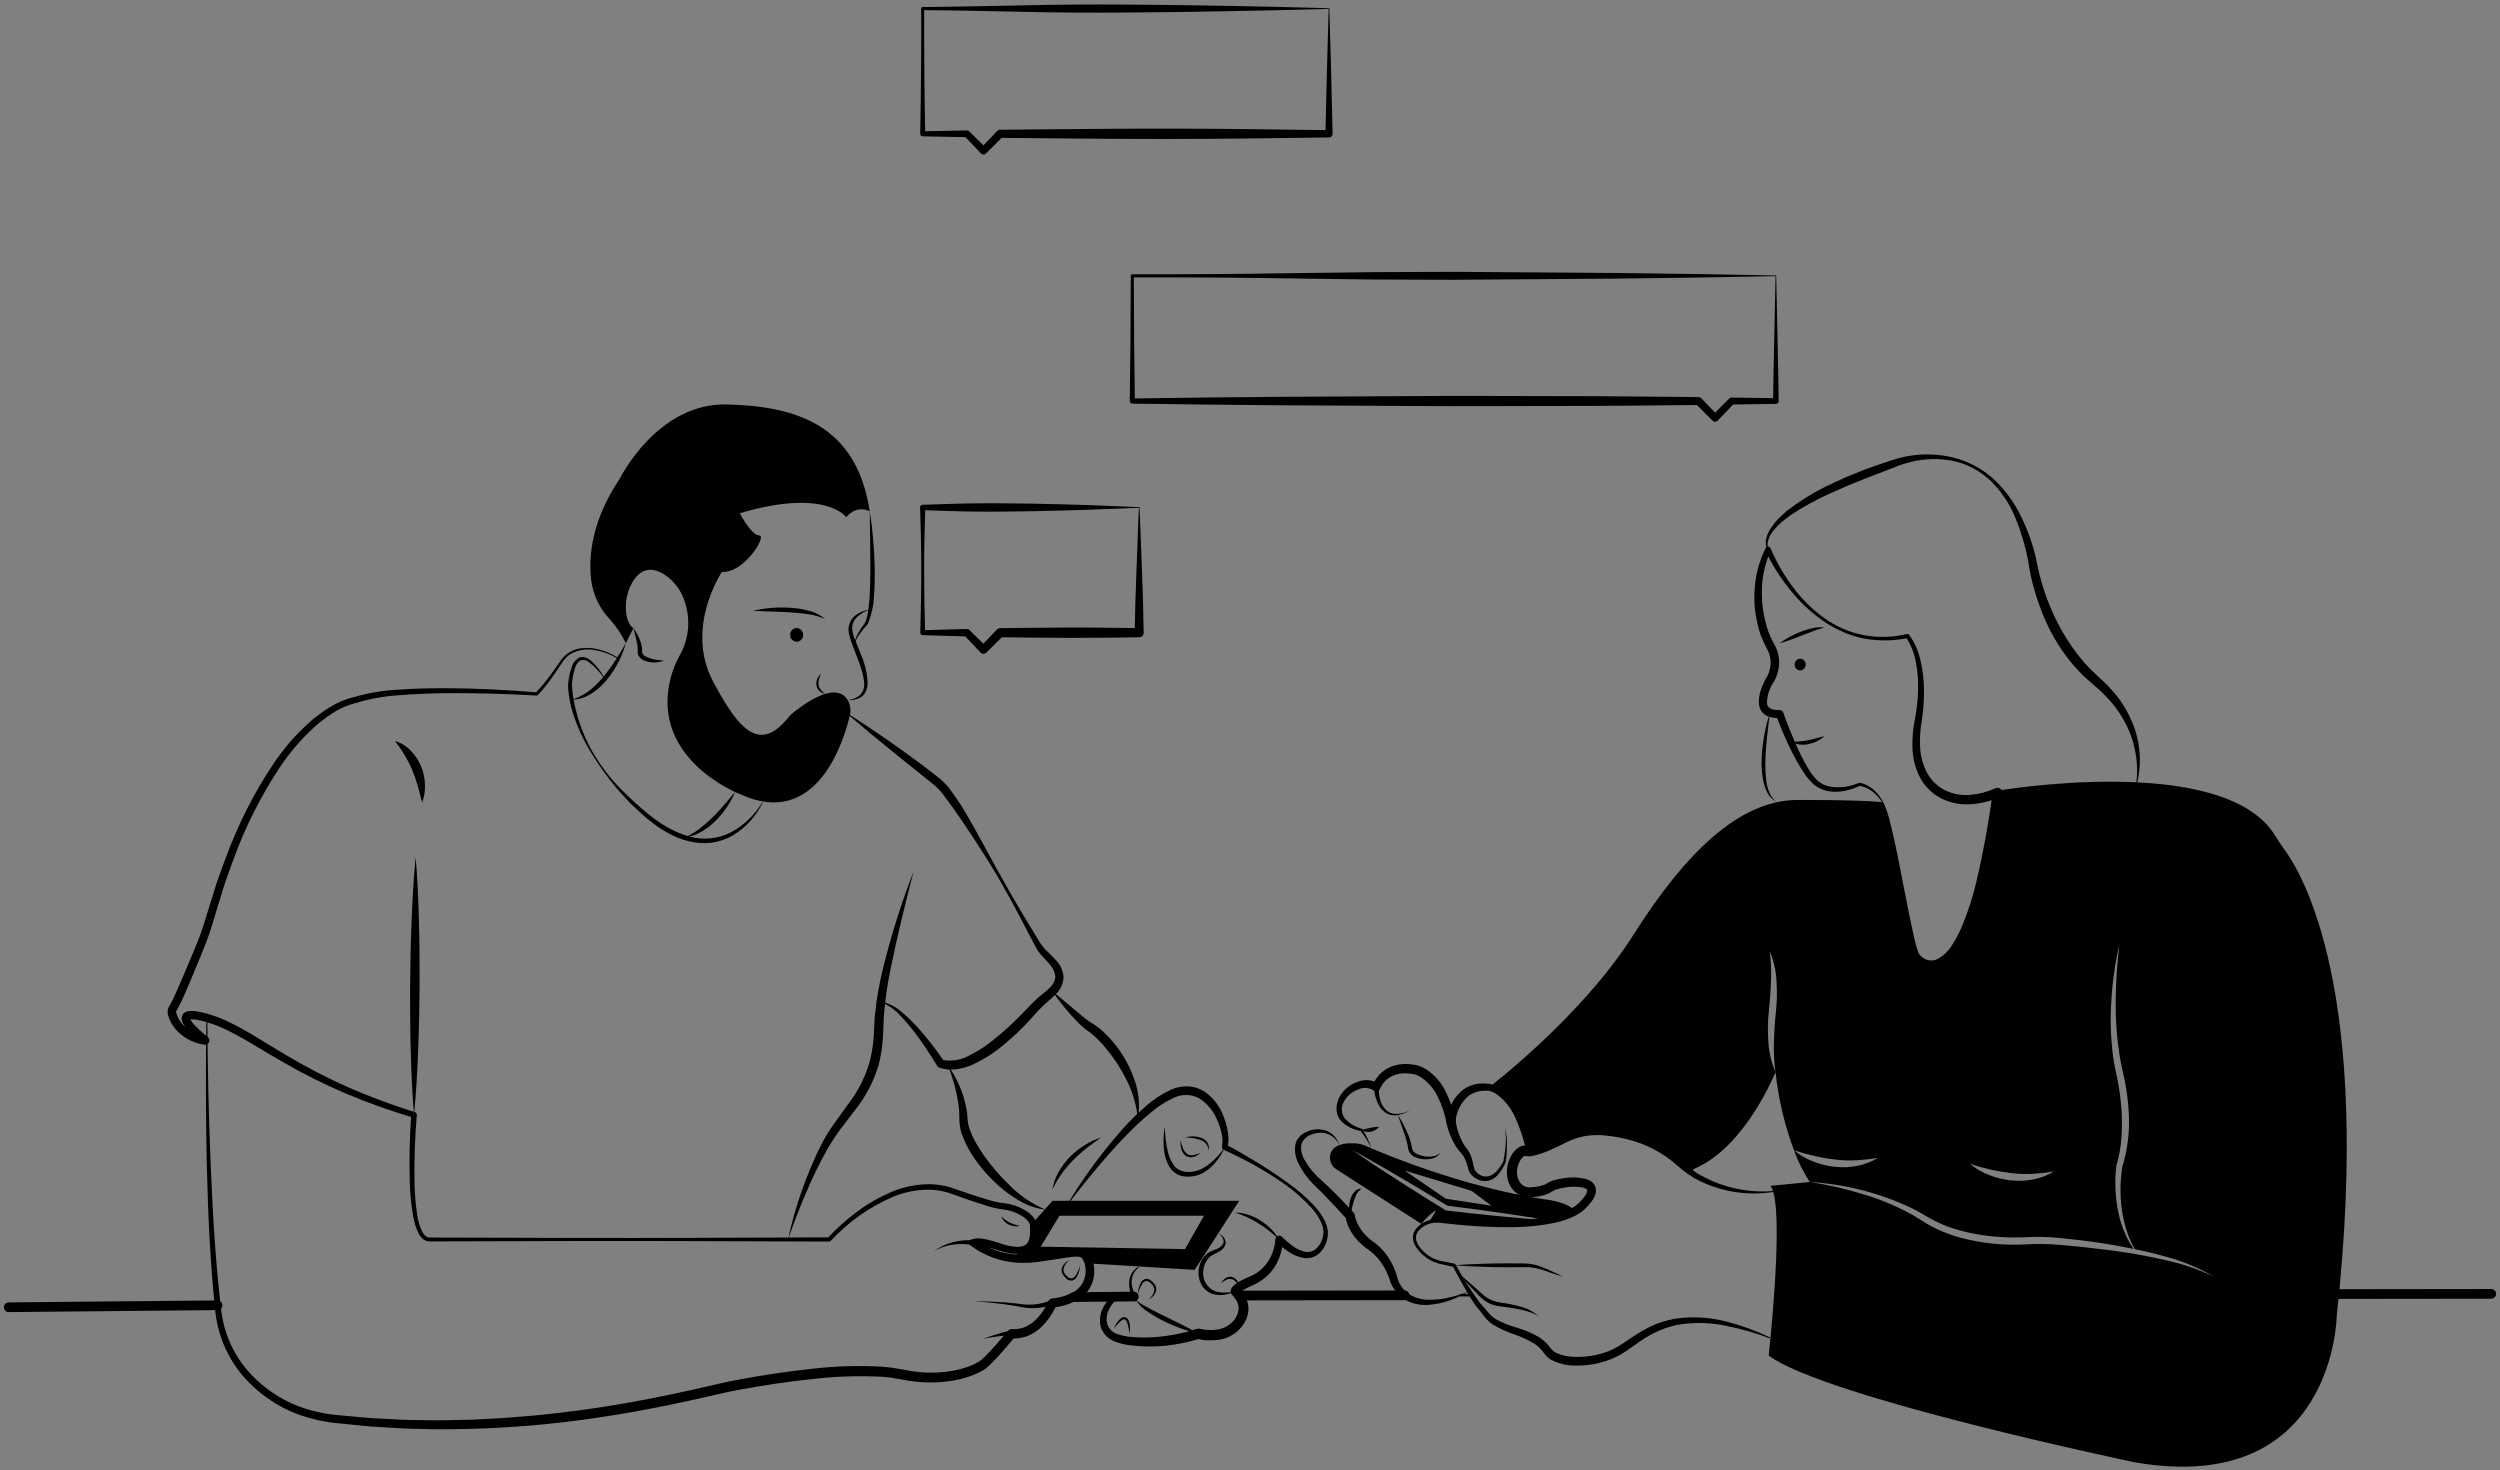 <svg width="505" height="297" viewBox="0 0 505 297" fill="none" xmlns="http://www.w3.org/2000/svg">
<rect x="0" y="0" width="505" height="297" fill="#808080" stroke="none"/>
<path d="M461.231 171.292C460.608 170.461 460.062 169.58 459.515 168.69C448.981 151.787 402.95 159.799 402.95 159.799C397.745 200.549 388.687 195.747 387.009 193.184C385.332 190.621 382.302 165.452 380.299 162.029C374.509 161.51 362.681 161.598 362.681 161.598C351.264 161.872 340.528 172.124 329.964 188.821C319.401 205.509 300.776 219.634 300.776 219.634C300.776 219.634 306.307 220.152 308.32 232.477C309.557 232.869 313.266 231.196 315.969 229.846C318.381 228.642 321.07 228.138 323.743 228.389C328.095 228.799 334.355 230.218 339.358 235.05C339.974 235.636 340.627 236.178 341.314 236.674C341.947 236.312 342.301 236.067 342.301 236.067C352.615 231.705 358.655 216.553 358.655 216.553C357.818 214.647 357.33 212.602 357.217 210.517C357.053 208.442 357.082 206.356 357.303 204.286C357.523 202.261 357.677 200.256 357.734 198.241C357.835 196.209 357.748 194.172 357.476 192.157C358.297 194.071 358.765 196.124 358.856 198.212C358.997 200.285 358.955 202.367 358.731 204.433C358.511 206.448 358.386 208.453 358.338 210.478C358.267 212.509 358.373 214.541 358.655 216.553C359.233 221.959 360.486 227.268 362.383 232.35C365.108 233.272 367.919 233.904 370.771 234.238C372.174 234.401 373.588 234.447 374.998 234.375C376.443 234.293 377.883 234.136 379.312 233.906C378.022 234.694 376.603 235.238 375.123 235.51C374.383 235.656 373.633 235.747 372.88 235.784C372.125 235.794 371.37 235.764 370.618 235.695C369.121 235.53 367.652 235.168 366.246 234.62C364.844 234.087 363.539 233.32 362.383 232.35C363.191 234.612 364.263 236.767 365.575 238.767C372.685 239.185 379.655 240.967 386.118 244.02C387.757 244.793 389.262 245.83 390.776 246.593C392.319 247.378 393.934 248.003 395.598 248.461C398.949 249.391 402.401 249.891 405.874 249.948C407.638 250.006 409.315 249.909 411.136 249.85C412.926 249.83 414.715 249.918 416.495 250.114C420.022 250.486 423.54 250.896 427.029 251.523C428.362 251.757 429.685 252.012 431.008 252.276C430.394 251.426 429.868 250.515 429.436 249.557C428.762 248.112 428.257 246.592 427.931 245.027C427.595 243.464 427.393 241.873 427.327 240.274C427.24 238.661 427.301 237.043 427.509 235.441L427.518 235.392L427.537 235.324C428.063 233.588 428.388 231.796 428.506 229.983C428.654 228.145 428.673 226.298 428.563 224.456C428.438 222.613 428.218 220.778 427.902 218.959C427.557 217.169 427.097 215.301 426.847 213.413C426.345 209.65 426.229 205.843 426.502 202.056C426.598 200.168 426.79 198.28 427.068 196.422C427.324 194.556 427.672 192.705 428.113 190.875C427.658 194.595 427.409 198.337 427.365 202.085C427.312 205.806 427.578 209.524 428.161 213.197C428.285 214.117 428.506 215.017 428.688 215.917L429.282 218.695C429.636 220.572 429.869 222.47 429.982 224.378C430.265 228.202 429.833 232.047 428.707 235.706C428.469 237.21 428.347 238.73 428.343 240.254C428.332 241.804 428.45 243.352 428.697 244.881C428.938 246.415 429.324 247.922 429.848 249.381C430.217 250.405 430.683 251.391 431.238 252.325C433.318 252.755 435.379 253.244 437.42 253.822C440.853 254.737 444.153 256.108 447.236 257.9C444.05 256.371 440.697 255.235 437.248 254.516C435.474 254.095 433.688 253.73 431.889 253.42C431.884 253.415 431.878 253.412 431.87 253.41C430.212 253.117 428.544 252.863 426.867 252.638C423.377 252.178 419.879 251.777 416.38 251.493C414.647 251.328 412.906 251.259 411.165 251.288C409.469 251.346 407.609 251.474 405.845 251.415C402.251 251.34 398.682 250.794 395.224 249.791C393.489 249.273 391.807 248.585 390.201 247.737C389.396 247.336 388.61 246.798 387.872 246.358C387.134 245.898 386.396 245.419 385.619 245.027C382.519 243.367 379.254 242.048 375.88 241.095C372.506 240.063 369.062 239.285 365.576 238.767L357.648 239.54C357.893 239.884 358.072 240.272 358.175 240.684C360.217 247.424 357.274 273.825 357.274 273.825C368.595 282.296 431.257 295.394 431.257 295.394C471.651 302.329 472.025 265.726 472.025 265.726C479.252 200.041 465.046 176.339 461.231 171.292ZM410.686 238.249C409.945 238.395 409.196 238.486 408.443 238.523C407.688 238.532 406.933 238.503 406.18 238.435C404.684 238.269 403.215 237.907 401.809 237.359C400.407 236.826 399.102 236.059 397.946 235.089C400.671 236.011 403.482 236.643 406.334 236.977C407.737 237.14 409.151 237.186 410.561 237.114C412.006 237.032 413.445 236.875 414.875 236.645C413.585 237.433 412.166 237.977 410.686 238.249V238.249Z" fill="black"/>
<path d="M380.215 162.075C379.939 161.651 379.632 161.248 379.296 160.87C378.962 160.499 378.595 160.16 378.2 159.857C377.807 159.561 377.384 159.311 376.937 159.111C376.507 158.914 376.049 158.788 375.58 158.736L375.73 158.706C374.768 159.179 373.751 159.526 372.704 159.738C371.64 159.972 370.544 160.009 369.468 159.846C368.351 159.678 367.297 159.208 366.416 158.486C365.607 157.746 364.896 156.9 364.304 155.971C363.147 154.181 362.118 152.309 361.225 150.368C360.325 148.441 359.516 146.492 358.761 144.49L359.536 145.012C358.643 145.105 357.742 144.965 356.916 144.606C356.435 144.376 356.029 144.009 355.747 143.549C355.487 143.105 355.332 142.605 355.295 142.089C355.25 141.205 355.373 140.32 355.657 139.483C355.907 138.685 356.237 137.916 356.641 137.186C357.399 136.055 357.754 134.693 357.648 133.327C357.588 132.662 357.409 132.014 357.119 131.415L356.597 130.417C356.416 130.063 356.241 129.703 356.077 129.335C355.738 128.598 355.468 127.831 355.27 127.043C355.054 126.275 354.879 125.496 354.746 124.709C354.579 123.928 354.528 123.128 354.432 122.337C354.401 121.538 354.353 120.741 354.395 119.944C354.46 116.736 355.23 113.584 356.647 110.72C356.696 110.624 356.771 110.543 356.863 110.489C356.955 110.434 357.06 110.407 357.167 110.412C357.273 110.416 357.376 110.451 357.464 110.512C357.551 110.574 357.62 110.66 357.662 110.76L357.671 110.781C358.841 113.538 360.334 116.14 362.118 118.53C363.894 120.943 366.027 123.059 368.441 124.803C370.849 126.55 373.599 127.745 376.502 128.304C379.4 128.85 382.379 128.768 385.244 128.065L385.264 128.061C385.332 128.045 385.402 128.049 385.467 128.073C385.533 128.097 385.59 128.139 385.632 128.195C386.789 129.819 387.594 131.675 387.996 133.641C388.423 135.561 388.641 137.523 388.646 139.492C388.656 141.452 388.52 143.409 388.237 145.347C387.899 147.187 387.772 149.061 387.858 150.931C387.945 152.738 388.424 154.503 389.261 156.099C390.096 157.635 391.372 158.874 392.917 159.649C394.493 160.399 396.233 160.715 397.966 160.565C399.741 160.419 401.478 159.962 403.101 159.216C403.258 159.147 403.429 159.121 403.599 159.141C403.768 159.161 403.929 159.226 404.066 159.33C404.203 159.434 404.31 159.573 404.377 159.733C404.445 159.892 404.469 160.068 404.449 160.24L404.448 160.253C403.744 166.488 402.649 172.67 401.171 178.762C400.405 181.836 399.398 184.843 398.161 187.754C397.525 189.24 396.744 190.658 395.83 191.985C395.352 192.669 394.81 193.303 394.211 193.88C393.589 194.502 392.858 194.999 392.056 195.345C391.198 195.721 390.249 195.828 389.33 195.652C388.421 195.461 387.585 195.006 386.923 194.342C386.57 194 386.288 193.589 386.095 193.133C385.94 192.739 385.809 192.336 385.702 191.927C385.487 191.144 385.324 190.375 385.163 189.603C384.53 186.524 384.095 183.438 383.612 180.359L382.192 171.129C381.949 169.593 381.694 168.059 381.4 166.535C381.161 165.01 380.764 163.515 380.215 162.075L380.209 162.061C380.198 162.038 380.197 162.012 380.205 161.988C380.214 161.965 380.231 161.945 380.253 161.934C380.275 161.922 380.3 161.92 380.324 161.928C380.347 161.936 380.367 161.952 380.379 161.974C381.047 163.393 381.549 164.887 381.876 166.425C382.256 167.94 382.596 169.462 382.925 170.986C383.59 174.034 384.149 177.099 384.75 180.154C385.34 183.208 385.951 186.263 386.623 189.271C386.798 190.019 386.977 190.768 387.193 191.481C387.29 191.822 387.407 192.156 387.543 192.483C387.662 192.74 387.831 192.97 388.04 193.157C388.475 193.587 389.029 193.872 389.626 193.973C390.224 194.074 390.837 193.986 391.385 193.722C392.593 193.064 393.608 192.09 394.326 190.901C395.131 189.651 395.822 188.329 396.392 186.951C397.553 184.128 398.491 181.215 399.196 178.239C400.621 172.223 401.732 166.134 402.523 159.997L403.869 161.034C402.033 161.846 400.073 162.329 398.076 162.462C396.025 162.605 393.974 162.197 392.125 161.28C390.268 160.325 388.748 158.804 387.777 156.926C386.863 155.093 386.361 153.076 386.307 151.02C386.257 149.039 386.438 147.058 386.846 145.119C387.188 143.259 387.39 141.374 387.45 139.482C387.518 137.597 387.376 135.711 387.026 133.859C386.712 132.031 386.031 130.29 385.028 128.742L385.416 128.871C382.438 129.501 379.367 129.527 376.379 128.949C374.891 128.653 373.441 128.183 372.058 127.55C370.671 126.934 369.345 126.184 368.099 125.309C365.619 123.546 363.398 121.429 361.507 119.023C359.572 116.638 357.93 114.021 356.617 111.23L357.642 111.291C356.439 114.015 355.842 116.976 355.892 119.963C355.898 121.453 356.05 122.939 356.348 124.398C356.487 125.129 356.665 125.851 356.882 126.562C357.073 127.265 357.323 127.951 357.627 128.612C357.777 128.945 357.939 129.276 358.11 129.605C358.28 129.943 358.455 130.232 358.659 130.646C359.042 131.433 359.281 132.285 359.365 133.16C359.495 134.899 359.042 136.632 358.081 138.075C357.373 139.241 356.975 140.575 356.926 141.946C356.923 142.193 356.987 142.437 357.112 142.648C357.238 142.86 357.419 143.031 357.635 143.142C358.209 143.385 358.831 143.483 359.45 143.426L359.46 143.426C359.626 143.419 359.789 143.465 359.927 143.559C360.064 143.653 360.169 143.79 360.225 143.949C360.91 145.903 361.685 147.856 362.511 149.764C363.306 151.677 364.235 153.53 365.291 155.307C365.795 156.17 366.407 156.961 367.111 157.662C367.831 158.294 368.703 158.719 369.636 158.894C371.61 159.214 373.632 158.957 375.468 158.153L375.508 158.136C375.543 158.122 375.581 158.117 375.618 158.123C376.154 158.207 376.673 158.38 377.154 158.636C377.621 158.879 378.06 159.175 378.463 159.518C378.855 159.864 379.213 160.249 379.532 160.666C379.846 161.08 380.13 161.517 380.379 161.974C380.385 161.986 380.389 161.998 380.391 162.011C380.393 162.023 380.392 162.036 380.389 162.049C380.385 162.061 380.38 162.073 380.372 162.083C380.364 162.093 380.355 162.102 380.344 162.108C380.322 162.12 380.297 162.123 380.273 162.117C380.249 162.111 380.228 162.096 380.215 162.075V162.075Z" fill="black"/>
<path d="M357.527 143.988C357.331 145.544 357.127 147.087 356.968 148.633C356.818 150.179 356.672 151.722 356.626 153.264C356.552 154.797 356.614 156.334 356.812 157.856C356.91 158.609 357.109 159.346 357.402 160.045C357.677 160.762 358.135 161.392 358.729 161.868C358.026 161.499 357.446 160.926 357.063 160.221C356.683 159.515 356.402 158.759 356.227 157.974C355.899 156.418 355.772 154.825 355.851 153.236C355.914 151.661 356.091 150.093 356.38 148.545C356.65 146.999 357.034 145.476 357.527 143.988V143.988Z" fill="black"/>
<path d="M357.066 111.062C356.868 110.711 356.743 110.322 356.698 109.919C356.652 109.517 356.688 109.11 356.802 108.722L356.96 108.139L357.208 107.6C357.294 107.421 357.372 107.236 357.467 107.062L357.792 106.572C358.224 105.919 358.715 105.308 359.256 104.746C359.805 104.202 360.389 103.701 360.962 103.18C363.38 101.314 365.969 99.693 368.693 98.337C370.053 97.679 371.427 97.049 372.801 96.423C374.19 95.841 375.588 95.279 376.989 94.727C378.393 94.202 379.819 93.749 381.237 93.269C381.955 93.048 382.646 92.798 383.413 92.582C384.157 92.378 384.91 92.215 385.67 92.092C388.69 91.585 391.779 91.713 394.748 92.469C397.705 93.23 400.439 94.708 402.716 96.777C404.964 98.879 406.815 101.382 408.179 104.163C409.55 106.933 410.597 109.857 411.3 112.876L411.314 112.957C412.054 117.1 413.357 121.117 415.184 124.893C416.086 126.777 417.13 128.586 418.307 130.305C419.465 132.026 420.773 133.639 422.214 135.122L424.493 137.276C425.313 138.009 426.084 138.796 426.8 139.634C428.266 141.287 429.476 143.159 430.386 145.186C432.274 149.19 432.746 153.737 431.723 158.055C431.717 158.079 431.702 158.1 431.681 158.113C431.66 158.126 431.636 158.131 431.612 158.126C431.588 158.121 431.567 158.107 431.553 158.087C431.539 158.067 431.533 158.042 431.536 158.017L431.537 158.006C431.807 155.898 431.724 153.758 431.291 151.677C430.899 149.617 430.189 147.633 429.186 145.8C428.694 144.889 428.146 144.011 427.545 143.17C426.929 142.341 426.261 141.554 425.545 140.813C424.846 140.055 424.097 139.347 423.303 138.693L420.868 136.541C417.739 133.458 415.2 129.808 413.378 125.778C412.471 123.783 411.704 121.724 411.082 119.618C410.436 117.511 409.967 115.351 409.678 113.163L409.692 113.244C409.119 110.307 408.263 107.435 407.138 104.669C406.011 101.9 404.357 99.386 402.271 97.272C401.198 96.251 400.004 95.37 398.717 94.652C397.42 93.949 396.033 93.435 394.597 93.123C391.722 92.538 388.755 92.61 385.91 93.334C385.205 93.5 384.509 93.704 383.826 93.945C383.168 94.181 382.47 94.489 381.775 94.758L377.588 96.357C376.214 96.922 374.836 97.478 373.45 98.013L369.375 99.8C366.691 101.029 364.103 102.466 361.635 104.099C361.059 104.547 360.462 104.981 359.902 105.453C359.353 105.93 358.842 106.451 358.372 107.01L358.022 107.43C357.92 107.579 357.835 107.737 357.739 107.89L357.46 108.357L357.267 108.859C356.99 109.524 356.974 110.272 357.222 110.949L357.231 110.969C357.241 110.992 357.243 111.017 357.235 111.04C357.228 111.063 357.212 111.083 357.191 111.094C357.17 111.106 357.145 111.109 357.122 111.103C357.099 111.097 357.079 111.082 357.066 111.062V111.062Z" fill="black"/>
<path d="M359.437 129.962C360.763 128.989 362.21 128.2 363.74 127.616C364.504 127.316 365.289 127.075 366.089 126.896C366.894 126.688 367.732 126.649 368.553 126.78C367.769 126.953 367.001 127.191 366.255 127.49L364.016 128.355C362.517 128.929 361.021 129.521 359.437 129.962Z" fill="black"/>
<path d="M363.631 135.429C363.933 135.419 364.219 135.289 364.428 135.067C364.638 134.846 364.755 134.55 364.755 134.242C364.755 133.934 364.638 133.638 364.428 133.416C364.219 133.195 363.933 133.065 363.631 133.054C363.33 133.065 363.044 133.195 362.834 133.416C362.624 133.638 362.507 133.934 362.507 134.242C362.507 134.55 362.624 134.846 362.834 135.067C363.044 135.289 363.33 135.419 363.631 135.429Z" fill="black"/>
<path d="M361.755 149.815C362.338 149.834 362.922 149.817 363.503 149.766C364.071 149.713 364.63 149.643 365.185 149.535C365.739 149.425 366.292 149.299 366.846 149.144C367.402 148.991 367.96 148.822 368.553 148.671C368.111 149.098 367.608 149.453 367.06 149.722C366.509 149.995 365.927 150.194 365.326 150.313C364.115 150.58 362.851 150.403 361.755 149.815V149.815Z" fill="black"/>
<path d="M357.437 270.318C354.555 269.235 351.591 268.392 348.576 267.796C345.607 267.18 342.558 267.08 339.557 267.503L338.452 267.693L337.373 267.992C336.657 268.196 335.954 268.443 335.267 268.732C333.893 269.336 332.576 270.066 331.332 270.913C330.065 271.761 328.862 272.732 327.447 273.571C326.029 274.382 324.504 274.98 322.919 275.345C321.344 275.726 319.727 275.893 318.11 275.84C316.416 275.842 314.746 275.429 313.241 274.635C312.826 274.376 312.456 274.049 312.145 273.667C311.868 273.319 311.696 273.064 311.453 272.779C310.996 272.243 310.468 271.775 309.883 271.39C308.598 270.627 307.24 269.999 305.831 269.514C304.311 269.021 302.853 268.346 301.489 267.503C300.797 267.026 300.19 266.434 299.692 265.751C299.447 265.429 299.227 265.121 298.992 264.837C298.876 264.689 298.755 264.563 298.631 264.42C298.496 264.256 298.34 264.093 298.225 263.928C297.309 262.633 296.469 261.284 295.708 259.887C294.938 258.515 294.171 257.147 293.436 255.755L293.661 255.924L291.687 255.485C291.005 255.366 290.336 255.179 289.689 254.927C288.393 254.374 287.255 253.495 286.381 252.373C285.903 251.811 285.575 251.133 285.428 250.404C285.372 250.02 285.396 249.628 285.498 249.254C285.601 248.88 285.78 248.532 286.023 248.234C286.489 247.673 287.059 247.212 287.701 246.878C288.342 246.543 289.043 246.342 289.761 246.286C290.455 246.245 291.152 246.274 291.84 246.372L293.849 246.52C295.19 246.607 296.531 246.671 297.872 246.713C300.554 246.797 303.237 246.777 305.903 246.607C308.55 246.467 311.18 246.092 313.762 245.484C315.011 245.181 316.221 244.729 317.366 244.137C317.902 243.851 318.402 243.498 318.852 243.085C319.305 242.662 319.715 242.195 320.079 241.69C320.382 241.339 320.572 240.901 320.621 240.435C320.605 240.335 320.589 240.296 320.463 240.185C320.275 240.062 320.069 239.968 319.853 239.908C318.655 239.66 317.421 239.643 316.216 239.858C315.6 239.945 314.992 240.082 314.397 240.266C314.154 240.339 313.92 240.44 313.699 240.566L313.492 240.703C313.402 240.767 313.311 240.818 313.219 240.871C313.041 240.973 312.857 241.063 312.668 241.143C311.966 241.429 311.23 241.624 310.48 241.723C310.119 241.775 309.761 241.812 309.403 241.837C308.989 241.875 308.572 241.86 308.162 241.791C307.295 241.641 306.492 241.226 305.859 240.603C305.256 239.986 304.819 239.222 304.59 238.383C304.188 236.775 304.4 235.071 305.182 233.615C305.571 232.805 306.184 232.128 306.947 231.671C307.201 231.534 307.477 231.443 307.762 231.402C307.928 231.379 308.097 231.378 308.264 231.398C308.351 231.407 308.437 231.423 308.521 231.445L308.63 231.475L308.642 231.473C308.838 231.493 309.035 231.48 309.227 231.435C310.46 231.146 311.662 230.733 312.816 230.203C313.423 229.94 314.027 229.665 314.629 229.378L315.529 228.942C315.853 228.785 316.181 228.636 316.515 228.497C317.851 227.951 319.255 227.598 320.687 227.45C322.102 227.319 323.528 227.369 324.932 227.599C326.303 227.791 327.662 228.072 328.999 228.44C331.691 229.164 334.251 230.327 336.58 231.885C337.734 232.675 338.815 233.572 339.809 234.564C340.768 235.465 341.794 236.289 342.877 237.029C347.499 239.779 352.834 241.02 358.166 240.586L358.175 240.586C358.199 240.584 358.224 240.593 358.243 240.609C358.261 240.625 358.273 240.649 358.276 240.674C358.278 240.699 358.271 240.724 358.255 240.744C358.24 240.764 358.218 240.777 358.193 240.78C352.741 241.634 347.165 240.663 342.299 238.013C341.109 237.279 339.977 236.45 338.914 235.533C335.971 232.866 332.416 231 328.578 230.109C327.304 229.796 326.012 229.566 324.71 229.421C323.445 229.246 322.163 229.235 320.896 229.387C319.645 229.537 318.421 229.862 317.257 230.354C316.968 230.478 316.683 230.611 316.4 230.754L315.481 231.213C314.865 231.515 314.243 231.808 313.614 232.092C312.319 232.713 310.961 233.186 309.565 233.501C309.096 233.602 308.613 233.602 308.144 233.503L308.032 233.477C307.996 233.468 308.025 233.476 308.018 233.474L308.028 233.476C308.033 233.477 308.034 233.475 308.026 233.476C307.977 233.486 307.93 233.504 307.887 233.529C307.497 233.798 307.185 234.169 306.984 234.603C306.452 235.583 306.298 236.731 306.551 237.821C306.683 238.313 306.93 238.766 307.271 239.14C307.61 239.483 308.042 239.713 308.511 239.801C308.766 239.848 309.025 239.859 309.283 239.835C309.598 239.818 309.91 239.791 310.217 239.751C310.805 239.684 311.383 239.543 311.937 239.332C312.061 239.283 312.182 239.226 312.298 239.162C312.354 239.133 312.407 239.101 312.459 239.066L312.678 238.926C313.042 238.711 313.431 238.543 313.836 238.426C314.533 238.22 315.245 238.071 315.965 237.98C317.426 237.746 318.917 237.803 320.356 238.149C320.789 238.278 321.197 238.482 321.56 238.755C321.787 238.934 321.977 239.158 322.117 239.413C322.257 239.668 322.345 239.95 322.375 240.241C322.414 240.743 322.318 241.246 322.098 241.696C321.931 242.067 321.722 242.416 321.476 242.737C321.033 243.335 320.528 243.882 319.972 244.37C319.407 244.863 318.784 245.281 318.117 245.615C316.841 246.235 315.498 246.699 314.115 246.996C311.43 247.56 308.696 247.854 305.955 247.873C303.237 247.931 300.527 247.837 297.828 247.661C296.478 247.571 295.131 247.457 293.786 247.321L291.77 247.1C291.126 246.998 290.473 246.96 289.821 246.987C289.192 247.028 288.577 247.195 288.011 247.478C287.445 247.761 286.939 248.155 286.523 248.638C286.329 248.865 286.185 249.132 286.1 249.42C286.016 249.709 285.993 250.013 286.032 250.311C286.156 250.935 286.434 251.516 286.839 252C287.644 253.047 288.704 253.858 289.913 254.354C290.528 254.586 291.164 254.756 291.812 254.861L293.796 255.256C293.841 255.265 293.884 255.283 293.922 255.311C293.959 255.338 293.991 255.373 294.014 255.413L294.021 255.425C295.505 258.156 297.172 260.779 299.01 263.276C299.126 263.428 299.249 263.539 299.366 263.673C299.504 263.818 299.659 263.967 299.791 264.121C300.067 264.427 300.316 264.745 300.557 265.035C301.005 265.6 301.544 266.083 302.15 266.464C303.464 267.191 304.856 267.758 306.298 268.155C307.837 268.607 309.323 269.229 310.729 270.011C311.453 270.464 312.111 271.019 312.683 271.66C312.955 271.961 313.236 272.346 313.453 272.6C313.646 272.815 313.869 273 314.115 273.148C315.376 273.778 316.764 274.098 318.168 274.085C319.639 274.132 321.11 273.992 322.546 273.668C323.979 273.355 325.36 272.833 326.645 272.116C327.906 271.384 329.169 270.446 330.497 269.592C331.841 268.722 333.26 267.98 334.737 267.374C335.488 267.094 336.255 266.859 337.033 266.672L338.2 266.402L339.385 266.247C342.523 265.921 345.692 266.162 348.748 266.96C351.76 267.738 354.693 268.802 357.51 270.137C357.533 270.147 357.551 270.166 357.56 270.189C357.57 270.212 357.57 270.238 357.562 270.261C357.553 270.285 357.536 270.304 357.513 270.315C357.491 270.326 357.466 270.327 357.442 270.32L357.437 270.318Z" fill="black"/>
<path d="M293.726 255.589C295.592 255.426 297.459 255.349 299.325 255.286C301.192 255.213 303.059 255.203 304.925 255.193L307.725 255.214C308.687 255.214 309.645 255.349 310.571 255.615C312.344 256.257 314.073 257.021 315.746 257.9C314.845 257.637 313.962 257.326 313.069 257.04C312.208 256.702 311.326 256.424 310.429 256.206C309.54 256.019 308.633 255.938 307.725 255.964L304.925 255.985C303.059 255.975 301.192 255.964 299.325 255.892C297.459 255.829 295.592 255.752 293.726 255.589Z" fill="black"/>
<path d="M294.674 257.292C295.929 258.279 297.129 259.333 298.32 260.396C298.936 260.907 299.483 261.51 300.083 261.935C300.688 262.38 301.367 262.71 302.086 262.911C302.779 263.123 303.581 263.155 304.372 263.306C305.16 263.438 305.94 263.612 306.711 263.827C308.286 264.164 309.751 264.909 310.964 265.989C310.312 265.547 309.596 265.21 308.843 264.993C308.1 264.751 307.343 264.559 306.575 264.42C305.806 264.284 305.038 264.143 304.262 264.047C303.46 263.969 302.664 263.844 301.877 263.673C301.072 263.438 300.316 263.053 299.649 262.537C299.034 262.007 298.452 261.437 297.907 260.832C296.806 259.681 295.712 258.519 294.674 257.292Z" fill="black"/>
<path d="M277.034 231.967C276.415 230.688 275.659 229.484 274.781 228.375L274.929 228.473C273.458 228.237 272.088 227.566 270.987 226.543C270.413 225.951 270.06 225.174 269.988 224.344C269.952 223.933 269.97 223.518 270.042 223.111C270.139 222.724 270.258 222.342 270.397 221.968C271.069 220.509 272.251 219.359 273.711 218.745C274.441 218.39 275.236 218.196 276.045 218.174C276.916 218.169 277.766 218.442 278.478 218.954L277.217 219.366C277.41 218.833 277.673 218.33 278.001 217.87C278.311 217.42 278.675 217.011 279.083 216.652C279.908 215.932 280.887 215.421 281.942 215.159C282.96 214.91 284.014 214.855 285.052 214.995L285.793 215.092C286.082 215.136 286.366 215.207 286.641 215.306C287.153 215.484 287.644 215.721 288.104 216.011C289.841 217.157 291.231 218.774 292.116 220.682C292.984 222.488 293.616 224.403 293.996 226.377L292.188 226.49C292.344 225.234 292.715 224.016 293.282 222.89C293.848 221.73 294.691 220.734 295.734 219.994C296.799 219.283 298.039 218.89 299.311 218.862C299.615 218.85 299.92 218.859 300.223 218.89L300.675 218.919C300.853 218.927 301.029 218.956 301.199 219.007C301.811 219.192 302.389 219.48 302.909 219.858C304.776 221.355 306.156 223.392 306.868 225.703C307.621 227.891 308.109 230.165 308.321 232.474C307.823 230.248 307.109 228.078 306.19 225.996C305.353 223.966 303.975 222.217 302.212 220.947C301.796 220.686 301.344 220.49 300.871 220.364C300.77 220.339 300.665 220.329 300.561 220.335L300.171 220.331C298.922 220.267 297.687 220.627 296.66 221.355C295.891 222.008 295.26 222.814 294.804 223.723C294.349 224.633 294.08 225.627 294.012 226.645L294.012 226.652C293.988 226.873 293.889 227.078 293.732 227.23C293.574 227.383 293.369 227.474 293.152 227.487C292.935 227.5 292.72 227.433 292.547 227.3C292.373 227.167 292.252 226.975 292.204 226.758C291.837 224.959 291.243 223.216 290.438 221.573C289.686 219.993 288.542 218.642 287.119 217.652C286.78 217.432 286.418 217.252 286.039 217.115C285.871 217.05 285.698 217.003 285.521 216.974L284.861 216.88C284.029 216.758 283.181 216.786 282.358 216.963C281.569 217.131 280.829 217.486 280.2 217.999C279.585 218.51 279.096 219.161 278.774 219.901L278.735 219.994C278.653 220.192 278.497 220.348 278.302 220.428C278.107 220.508 277.888 220.506 277.695 220.422C277.63 220.393 277.569 220.356 277.513 220.312C277.041 219.985 276.493 219.793 275.924 219.757C275.355 219.72 274.787 219.84 274.279 220.104C273.095 220.53 272.103 221.38 271.487 222.496C271.168 223.019 271.013 223.629 271.043 224.245C271.073 224.86 271.287 225.451 271.657 225.939C272.565 226.937 273.734 227.648 275.027 227.988L275.059 227.998C275.107 228.012 275.148 228.044 275.175 228.086C275.965 229.287 276.591 230.593 277.034 231.967V231.967Z" fill="black"/>
<path d="M270.566 231.302C270.052 230.223 269.14 229.394 268.029 228.999C266.95 228.684 265.796 228.772 264.775 229.249C264.284 229.403 263.843 229.69 263.498 230.079C263.153 230.469 262.917 230.945 262.816 231.46C262.769 232.536 263.057 233.6 263.637 234.5C264.221 235.495 264.916 236.417 265.708 237.248C265.9 237.464 266.103 237.661 266.303 237.862L266.953 238.441C267.416 238.85 267.865 239.267 268.309 239.687C270.087 241.366 271.748 243.13 273.406 244.919C273.53 245.053 273.612 245.222 273.641 245.404L273.651 245.467C273.76 246.036 273.942 246.588 274.192 247.108C274.717 248.226 275.463 249.22 276.383 250.029C276.851 250.461 277.318 250.75 277.944 251.24C279.089 252.157 280.056 253.286 280.793 254.568C281.535 255.827 282.085 257.194 282.424 258.623L282.38 258.483C282.817 259.717 283.637 260.772 284.716 261.487C285.868 262.173 287.176 262.539 288.51 262.55C289.909 262.581 291.306 262.434 292.67 262.111C294.064 261.801 295.432 261.377 296.759 260.843C295.513 261.59 294.195 262.207 292.826 262.684C291.437 263.182 289.987 263.484 288.517 263.584C286.973 263.697 285.427 263.383 284.042 262.675C283.342 262.278 282.714 261.763 282.183 261.152C281.67 260.535 281.242 259.85 280.912 259.115L280.895 259.07L280.868 258.975C280.514 257.75 279.99 256.583 279.312 255.509C278.642 254.447 277.799 253.511 276.818 252.74C276.378 252.396 275.695 251.964 275.16 251.479C274.598 250.996 274.086 250.454 273.633 249.863C273.172 249.27 272.778 248.625 272.461 247.94C272.126 247.224 271.894 246.463 271.773 245.68L272.018 246.227C270.413 244.446 268.756 242.69 267.095 240.974C266.676 240.549 266.254 240.129 265.826 239.724L265.148 239.074C264.928 238.839 264.706 238.606 264.504 238.363C263.675 237.395 262.963 236.329 262.382 235.188C261.705 233.991 261.449 232.594 261.656 231.228C261.731 230.868 261.864 230.525 262.049 230.209C262.247 229.912 262.471 229.634 262.72 229.378L263.552 228.793L264.447 228.419C265.669 227.977 267.009 228.016 268.205 228.529C268.764 228.801 269.263 229.187 269.669 229.664C270.075 230.142 270.38 230.699 270.566 231.302V231.302Z" fill="black"/>
<path d="M272.712 245.573C272.419 244.491 272.44 243.345 272.771 242.274C272.929 241.714 273.211 241.2 273.594 240.768C273.782 240.547 274.013 240.369 274.273 240.246C274.533 240.122 274.816 240.056 275.103 240.052C274.677 240.324 274.323 240.699 274.074 241.144C273.831 241.575 273.642 242.035 273.51 242.513C273.203 243.48 273.016 244.505 272.712 245.573Z" fill="black"/>
<path d="M274.977 228.233C275.636 228.067 276.174 227.952 276.745 227.838C277.343 227.701 277.951 227.62 278.563 227.597C278.148 228.134 277.553 228.496 276.893 228.615C276.565 228.693 276.225 228.7 275.895 228.634C275.564 228.568 275.251 228.431 274.977 228.233V228.233Z" fill="black"/>
<path d="M278.476 219.632C278.465 220.481 278.574 221.328 278.801 222.146C279.002 222.962 279.428 223.702 280.03 224.277C280.348 224.551 280.717 224.756 281.116 224.878C281.514 225.001 281.933 225.04 282.346 224.992C282.776 224.956 283.203 224.884 283.621 224.777L284.855 224.322L283.659 224.893C283.24 225.043 282.808 225.157 282.37 225.235C281.916 225.327 281.449 225.323 280.996 225.225C280.543 225.127 280.114 224.936 279.736 224.664C278.994 224.078 278.434 223.287 278.121 222.384C277.789 221.505 277.585 220.58 277.517 219.639C277.512 219.575 277.519 219.51 277.538 219.448C277.557 219.386 277.588 219.328 277.629 219.279C277.67 219.229 277.72 219.189 277.777 219.159C277.833 219.129 277.895 219.111 277.959 219.106C278.022 219.101 278.086 219.109 278.146 219.13C278.207 219.15 278.262 219.182 278.31 219.225C278.358 219.267 278.398 219.319 278.426 219.377C278.454 219.435 278.471 219.499 278.475 219.564C278.476 219.579 278.477 219.593 278.476 219.608L278.476 219.632Z" fill="black"/>
<path d="M282.338 225.158C283.003 226.192 283.591 227.275 284.096 228.4C284.661 229.532 285.048 230.748 285.242 232.003C285.296 232.236 285.405 232.453 285.56 232.634C285.714 232.815 285.909 232.955 286.128 233.042C286.629 233.299 287.167 233.475 287.722 233.563C288.288 233.669 288.869 233.674 289.437 233.578C290.024 233.527 290.568 233.247 290.957 232.797C290.811 233.081 290.608 233.33 290.362 233.53C290.116 233.729 289.832 233.874 289.528 233.955C288.922 234.138 288.289 234.21 287.659 234.169C287.015 234.139 286.383 233.984 285.796 233.711C285.454 233.575 285.153 233.35 284.92 233.06C284.687 232.77 284.532 232.424 284.468 232.055C284.275 230.884 283.966 229.735 283.546 228.628L282.338 225.158Z" fill="black"/>
<path d="M294.042 226.411C294.254 227.938 294.73 229.416 295.446 230.774C295.626 231.099 295.83 231.409 296.056 231.701C296.344 232.054 296.599 232.433 296.817 232.833C297.037 233.239 297.213 233.668 297.342 234.113C297.473 234.581 297.535 234.97 297.626 235.357C297.672 235.703 297.765 236.04 297.901 236.359C298.089 236.647 298.325 236.898 298.599 237.101C298.87 237.317 299.18 237.477 299.511 237.57C299.842 237.662 300.189 237.687 300.529 237.643C301.247 237.491 301.893 237.093 302.36 236.516C302.885 235.922 303.332 235.26 303.689 234.548L303.669 234.611C303.909 233.46 304.068 232.293 304.146 231.118C304.25 229.939 304.173 228.751 303.918 227.597C304.257 228.74 304.42 229.931 304.399 231.125C304.405 232.323 304.327 233.52 304.166 234.707C304.164 234.725 304.159 234.742 304.152 234.759L304.146 234.77C303.818 235.559 303.389 236.3 302.872 236.975C302.34 237.721 301.574 238.259 300.702 238.501C300.242 238.599 299.768 238.603 299.308 238.513C298.847 238.422 298.408 238.239 298.017 237.975C297.615 237.719 297.261 237.391 296.974 237.006C296.817 236.792 296.702 236.55 296.637 236.291L296.457 235.681C296.295 234.931 296.013 234.213 295.623 233.556C295.424 233.247 295.197 232.958 294.944 232.693C294.642 232.357 294.367 231.999 294.119 231.62C293.179 230.124 292.513 228.466 292.151 226.728C292.122 226.603 292.119 226.473 292.14 226.346C292.16 226.219 292.206 226.098 292.273 225.989C292.339 225.88 292.427 225.785 292.529 225.711C292.632 225.636 292.748 225.583 292.871 225.554C292.994 225.525 293.121 225.522 293.245 225.543C293.37 225.564 293.489 225.61 293.595 225.679C293.702 225.747 293.795 225.836 293.868 225.941C293.941 226.045 293.993 226.164 294.021 226.289C294.027 226.312 294.031 226.336 294.035 226.359L294.042 226.411Z" fill="black"/>
<path d="M292.273 243.551C292.312 243.551 292.34 243.56 292.379 243.56L292.465 243.619L292.273 243.551Z" fill="black"/>
<path d="M311.723 242.23C295.254 239.677 279.735 233.162 275.882 231.47C275.214 231.172 274.5 230.996 273.773 230.952C270.265 230.766 269.057 231.93 268.731 233.133C268.585 233.714 268.626 234.328 268.849 234.883C269.072 235.438 269.464 235.905 269.967 236.215L287.097 247.209L287.107 247.199C287.969 246.141 288.969 245.206 290.078 244.421C289.673 245.29 289.175 246.11 288.592 246.867C290.187 246.42 291.871 246.427 293.462 246.886C313.295 248.804 318.279 244.578 318.279 244.578C316.151 242.553 311.723 242.23 311.723 242.23ZM297.258 240.557L301.284 243.551L292.053 242.142L283.742 236.459L297.258 240.557ZM302.434 245.634C299.003 245.311 295.58 244.91 292.158 244.519C292.091 244.507 292.026 244.484 291.967 244.451C288.803 242.504 285.65 240.538 282.525 238.523L277.837 235.481C276.303 234.434 274.741 233.427 273.217 232.351C274.856 233.231 276.466 234.16 278.086 235.06L282.908 237.868C286.09 239.716 289.235 241.633 292.379 243.56C295.753 243.981 299.146 244.412 302.52 244.901C305.923 245.39 309.336 245.898 312.729 246.505C309.288 246.29 305.856 245.967 302.434 245.634H302.434Z" fill="black"/>
<path d="M292.465 243.619L292.273 243.551C292.312 243.551 292.34 243.56 292.379 243.56L292.465 243.619Z" fill="white"/>
<path d="M175.691 103.299C175.691 103.299 173.23 101.792 170.932 104.471C170.932 104.471 166.83 98.523 149.436 103.674C149.436 103.674 151.734 108.155 153.374 108.155C155.015 108.155 150.257 115.857 145.826 115.522C145.826 115.522 138.278 126.741 144.021 137.626C149.682 148.353 153.748 151.761 159.363 144.803C159.535 144.587 159.727 144.388 159.937 144.21C161.552 142.851 168.7 137.201 171.234 141.414C171.773 142.35 171.928 143.466 171.663 144.518C170.507 149.46 165.099 167.664 149.436 160.399C149.436 160.399 131.183 153.414 135.489 136.867C135.949 135.184 136.617 133.567 137.475 132.055C138.304 130.511 138.814 128.811 138.975 127.058C139.137 125.306 138.945 123.538 138.414 121.863C137.754 119.476 136.265 117.415 134.226 116.066C132.249 114.807 129.642 114.245 127.668 117.764C126.851 119.228 126.42 120.883 126.418 122.568C126.414 124.11 126.695 126.001 127.94 126.909L126.418 129.923C125.59 128.204 124.531 126.611 123.272 125.19C121.163 123.011 119.809 120.189 119.414 117.154C118.856 112.338 119.528 105.148 125.151 96.768C125.151 96.768 132.699 81.363 146.811 81.698C160.923 82.033 173.065 85.884 175.691 103.299Z" fill="black"/>
<path d="M152.062 123.392C154.513 122.82 157.032 122.609 159.541 122.764C160.806 122.828 162.06 123.022 163.286 123.343C164.538 123.617 165.7 124.21 166.666 125.067C165.551 124.539 164.36 124.196 163.139 124.053C161.933 123.876 160.716 123.748 159.488 123.692C157.034 123.536 154.568 123.524 152.062 123.392Z" fill="black"/>
<path d="M175.691 123.153C174.793 123.432 173.963 123.899 173.253 124.524C172.916 124.808 172.642 125.16 172.448 125.559C172.254 125.958 172.144 126.394 172.127 126.839C172.193 127.752 172.427 128.644 172.818 129.468L173.891 132.16C174.691 133.982 175.157 135.938 175.263 137.931C175.262 138.456 175.167 138.977 174.984 139.468C174.788 139.965 174.467 140.4 174.053 140.73C173.213 141.27 172.222 141.511 171.234 141.414C172.16 141.333 173.042 140.973 173.767 140.38C174.065 140.056 174.29 139.669 174.425 139.247C174.561 138.825 174.604 138.378 174.552 137.937C174.481 137.005 174.296 136.085 174 135.2C173.724 134.293 173.394 133.395 173.043 132.5C172.706 131.599 172.341 130.702 172.013 129.779C171.856 129.313 171.696 128.848 171.573 128.356C171.419 127.848 171.368 127.314 171.42 126.785C171.475 126.259 171.643 125.752 171.912 125.3C172.181 124.847 172.545 124.461 172.977 124.169C173.789 123.615 174.72 123.266 175.691 123.153V123.153Z" fill="black"/>
<path d="M175.691 103.298C175.998 105.175 176.227 107.062 176.377 108.959C176.548 110.853 176.653 112.753 176.694 114.658C176.723 116.563 176.695 118.472 176.549 120.382C176.463 122.329 176.037 124.245 175.291 126.038C175.28 126.061 175.266 126.081 175.249 126.1C174.673 126.732 174.133 127.398 173.63 128.092C173.381 128.44 173.159 128.808 172.966 129.192C172.753 129.566 172.667 130.002 172.723 130.431C172.592 129.999 172.615 129.534 172.79 129.118C172.941 128.699 173.125 128.294 173.339 127.904C173.768 127.129 174.263 126.394 174.82 125.708L174.779 125.769C175.097 124.913 175.308 124.019 175.409 123.108C175.551 122.19 175.609 121.252 175.677 120.318C175.785 118.442 175.804 116.555 175.814 114.667C175.814 110.888 175.733 107.101 175.691 103.298Z" fill="black"/>
<path d="M165.845 136.118C165.672 136.482 165.532 136.861 165.427 137.25C165.321 137.61 165.297 137.991 165.359 138.362C165.41 138.729 165.568 139.073 165.811 139.348C166.069 139.652 166.355 139.93 166.666 140.177C166.467 140.117 166.272 140.046 166.081 139.963C165.895 139.859 165.72 139.736 165.558 139.596C165.22 139.297 164.991 138.889 164.91 138.439C164.853 137.994 164.918 137.541 165.099 137.131C165.267 136.739 165.523 136.392 165.845 136.118V136.118Z" fill="black"/>
<path d="M127.94 126.909C128.508 127.636 128.961 128.45 129.283 129.32C129.456 129.764 129.581 130.226 129.655 130.697C129.696 130.945 129.712 131.195 129.703 131.446L129.699 131.639L129.71 131.743C129.706 131.811 129.72 131.879 129.752 131.939C129.893 132.246 130.141 132.487 130.448 132.614C130.813 132.804 131.197 132.953 131.593 133.057C132.436 133.289 133.303 133.417 134.176 133.439C133.314 133.784 132.379 133.898 131.462 133.771C130.983 133.721 130.514 133.598 130.071 133.407C129.81 133.304 129.572 133.149 129.37 132.951C129.169 132.753 129.007 132.517 128.895 132.255C128.836 132.108 128.807 131.95 128.811 131.791L128.807 131.556L128.814 131.409C128.824 131.207 128.82 131.004 128.801 130.802C128.765 130.373 128.699 129.947 128.604 129.527C128.418 128.667 128.173 127.802 127.94 126.909Z" fill="black"/>
<path d="M126.418 129.923C126.052 131.277 125.535 132.585 124.879 133.82C124.236 135.073 123.461 136.25 122.566 137.33C121.67 138.431 120.608 139.378 119.42 140.136C118.229 140.89 116.865 141.313 115.464 141.364C116.746 140.971 117.951 140.352 119.023 139.534C120.073 138.71 121.028 137.769 121.872 136.727C122.738 135.687 123.539 134.592 124.27 133.449C125.006 132.301 125.736 131.136 126.418 129.923Z" fill="black"/>
<path d="M138.442 169.106C139.479 168.642 140.459 168.056 141.364 167.361C142.261 166.677 143.112 165.933 143.911 165.133C144.735 164.356 145.474 163.488 146.242 162.638L147.359 161.321C147.723 160.872 148.086 160.42 148.486 159.986C148.258 160.529 147.992 161.054 147.727 161.582C147.427 162.085 147.132 162.597 146.802 163.085C146.137 164.063 145.38 164.973 144.543 165.802C143.702 166.638 142.763 167.366 141.748 167.968C140.742 168.592 139.613 168.98 138.442 169.106V169.106Z" fill="black"/>
<path d="M122.026 137.028C121.209 135.793 120.199 134.704 119.036 133.804C118.794 133.586 118.501 133.435 118.185 133.366C117.869 133.298 117.541 133.314 117.233 133.413C116.688 133.791 116.298 134.358 116.134 135.008C115.91 135.702 115.748 136.414 115.651 137.138C115.603 137.498 115.559 137.872 115.528 138.218C115.529 138.548 115.558 138.935 115.59 139.295C115.731 140.772 116 142.233 116.392 143.662C117.114 146.569 118.236 149.357 119.724 151.942C121.232 154.527 123.036 156.92 125.098 159.07C126.132 160.137 127.206 161.165 128.296 162.166C129.429 163.119 130.511 164.143 131.69 165.019C132.259 165.488 132.886 165.868 133.48 166.297C134.109 166.666 134.712 167.085 135.367 167.398C136.633 168.1 137.979 168.638 139.374 169.001C142.162 169.756 145.124 169.438 147.697 168.109C150.283 166.701 152.455 164.616 153.99 162.068C153.996 162.057 154.005 162.048 154.017 162.045C154.028 162.041 154.041 162.042 154.052 162.048C154.062 162.054 154.069 162.064 154.073 162.075C154.076 162.087 154.076 162.099 154.071 162.11C152.736 164.877 150.637 167.185 148.034 168.751C146.7 169.523 145.233 170.025 143.713 170.229C142.188 170.413 140.643 170.313 139.153 169.933C137.674 169.575 136.251 169.01 134.923 168.255C134.244 167.911 133.629 167.467 132.986 167.069C132.382 166.615 131.743 166.206 131.17 165.714C129.969 164.794 128.918 163.719 127.807 162.709C127.24 162.217 126.76 161.63 126.239 161.089C125.738 160.528 125.196 160.008 124.73 159.415C122.787 157.123 121.023 154.68 119.454 152.108C117.855 149.536 116.582 146.769 115.665 143.871C115.217 142.405 114.925 140.894 114.793 139.364C114.768 138.972 114.745 138.606 114.753 138.181C114.797 137.778 114.85 137.404 114.911 137.018C115.032 136.249 115.222 135.493 115.479 134.759C115.594 134.354 115.788 133.977 116.048 133.649C116.308 133.322 116.629 133.05 116.993 132.85C117.402 132.687 117.855 132.677 118.271 132.824C118.648 132.956 119.001 133.153 119.313 133.406C120.46 134.403 121.407 135.617 122.104 136.98C122.107 136.985 122.109 136.991 122.109 136.997C122.11 137.003 122.11 137.009 122.108 137.015C122.107 137.021 122.104 137.027 122.1 137.031C122.097 137.036 122.092 137.04 122.087 137.043C122.077 137.049 122.065 137.05 122.054 137.047C122.042 137.045 122.033 137.038 122.026 137.028V137.028Z" fill="black"/>
<path d="M124.798 133.085C123.333 132.164 121.699 131.559 119.996 131.307C118.319 130.995 116.587 131.311 115.12 132.199C114.428 132.689 113.847 133.324 113.414 134.061L111.925 136.243C110.94 137.726 109.837 139.124 108.626 140.422C108.598 140.45 108.564 140.473 108.527 140.487C108.49 140.501 108.451 140.507 108.411 140.505L108.389 140.504C102.257 140.133 96.103 139.985 89.966 140.027C86.897 140.053 83.831 140.178 80.783 140.423C77.758 140.594 74.763 141.124 71.859 142.004L71.808 142.018L71.737 142.033C70.13 142.453 68.599 143.133 67.202 144.048C66.476 144.497 65.777 144.99 65.109 145.526L64.098 146.32C63.771 146.599 63.463 146.904 63.145 147.194C60.611 149.557 58.361 152.217 56.439 155.12C52.582 160.973 49.43 167.279 47.05 173.901C46.462 175.563 45.818 177.203 45.275 178.882L43.722 183.944C43.196 185.611 42.726 187.378 42.114 189.066C41.519 190.771 40.822 192.419 40.156 194.056L38.103 198.974L37.034 201.424C36.669 202.272 36.263 203.1 35.817 203.906C35.726 204.057 35.623 204.199 35.509 204.332C35.575 204.334 35.58 204.182 35.584 204.243C35.573 204.339 35.577 204.435 35.595 204.53C35.664 204.876 35.781 205.21 35.943 205.522C36.301 206.22 36.779 206.847 37.355 207.372C38.53 208.45 40 209.136 41.568 209.337L40.951 210.864C39.984 210.093 39.069 209.257 38.212 208.362C37.742 207.879 37.333 207.339 36.992 206.754C36.89 206.563 36.808 206.362 36.75 206.153C36.719 206.015 36.698 205.876 36.687 205.735C36.687 205.55 36.718 205.367 36.778 205.193C36.847 205.007 36.957 204.838 37.101 204.703C37.167 204.639 37.237 204.58 37.311 204.525C37.374 204.487 37.436 204.458 37.5 204.426C37.716 204.325 37.946 204.26 38.182 204.232C38.857 204.183 39.535 204.232 40.196 204.378C40.813 204.492 41.404 204.645 41.993 204.803L43.749 205.372L45.447 206.067C49.883 208.11 53.816 210.821 57.911 213.207C61.98 215.631 66.188 217.803 70.512 219.712C74.85 221.598 79.285 223.245 83.796 224.647L83.801 224.649C83.925 224.688 84.032 224.769 84.104 224.878C84.177 224.988 84.21 225.119 84.2 225.251C83.809 229.749 83.651 234.264 83.725 238.779C83.756 241.024 83.944 243.264 84.288 245.482C84.451 246.564 84.756 247.619 85.194 248.618C85.397 249.068 85.702 249.463 86.084 249.77C86.181 249.814 86.276 249.86 86.37 249.911C86.47 249.943 86.576 249.941 86.678 249.965C86.907 249.993 87.22 249.976 87.487 249.983L114.154 250.058C123.043 250.102 131.931 250.053 140.82 250.042L167.487 249.95L167.179 250.089C168.995 248.138 170.982 246.36 173.116 244.779C175.245 243.175 177.558 241.841 180.004 240.808C182.475 239.747 185.13 239.203 187.812 239.209C189.172 239.234 190.525 239.434 191.836 239.804L195.53 241.068C196.765 241.477 198.003 241.875 199.244 242.244C200.437 242.654 201.671 242.926 202.924 243.055C204.315 243.215 205.66 243.66 206.878 244.364C207.519 244.714 208.098 245.17 208.591 245.714C208.867 246.015 209.08 246.37 209.219 246.757C209.357 247.144 209.418 247.556 209.398 247.967C209.432 248.669 209.409 249.372 209.328 250.069C209.243 250.879 208.908 251.64 208.371 252.242C207.792 252.825 207.03 253.179 206.22 253.244C205.508 253.321 204.788 253.298 204.081 253.175C203.408 253.067 202.742 252.912 202.089 252.712L200.225 252.137C199.629 251.963 199.022 251.827 198.409 251.732C197.902 251.626 197.378 251.631 196.873 251.748L197.057 250.453C199.524 252.216 202.42 253.247 205.426 253.433C206.946 253.515 208.469 253.426 209.969 253.167C211.518 252.951 213.055 252.686 214.616 252.42C215.402 252.293 216.183 252.153 217.047 252.097C217.52 252.057 217.997 252.086 218.463 252.182C219.025 252.305 219.533 252.61 219.91 253.053C220.235 253.447 220.484 253.9 220.644 254.389C221.102 255.7 221.17 257.119 220.84 258.47C220.608 259.366 220.195 260.204 219.627 260.928C219.059 261.652 218.35 262.247 217.543 262.674C216.032 263.466 214.387 263.958 212.696 264.125L213.434 263.558C213.04 264.477 212.55 265.351 211.973 266.164C211.4 266.985 210.733 267.734 209.986 268.393C209.201 269.064 208.308 269.591 207.347 269.951C206.358 270.291 205.312 270.426 204.271 270.349L205.059 270.018C203.457 271.923 201.886 273.792 200.082 275.593C199.852 275.817 199.608 276.042 199.337 276.266C199.058 276.482 198.766 276.68 198.463 276.859C197.893 277.187 197.301 277.473 196.692 277.714C195.503 278.185 194.275 278.544 193.022 278.787C190.541 279.259 188.009 279.378 185.496 279.14C184.869 279.096 184.25 278.992 183.627 278.92L181.781 278.59L180.051 278.301L178.29 278.114C173.495 277.862 168.689 278.02 163.92 278.587C159.119 279.084 154.331 279.823 149.567 280.684C147.203 281.112 144.862 281.68 142.477 282.216C140.102 282.754 137.719 283.278 135.33 283.771C130.549 284.745 125.747 285.633 120.917 286.338C111.258 287.802 101.513 288.588 91.749 288.692C90.529 288.697 89.309 288.743 88.089 288.715L84.428 288.63C81.987 288.613 79.551 288.436 77.115 288.288C74.676 288.182 72.249 287.894 69.82 287.652C68.6 287.515 67.405 287.439 66.161 287.241C64.929 287.046 63.709 286.778 62.508 286.437C57.657 285.101 53.257 282.436 49.784 278.731C46.306 275.005 44.108 270.228 43.517 265.118C42.449 255.214 42.019 245.296 41.776 235.373C41.564 225.45 41.537 215.529 41.696 205.608C41.696 205.583 41.707 205.558 41.725 205.54C41.743 205.521 41.767 205.511 41.793 205.512C41.818 205.512 41.843 205.522 41.86 205.541C41.878 205.559 41.888 205.584 41.888 205.61C41.929 215.527 42.152 225.439 42.559 235.347C42.989 245.243 43.52 255.158 44.725 264.958C45.344 269.776 47.481 274.258 50.813 277.729C54.133 281.202 58.319 283.684 62.92 284.908C64.063 285.222 65.223 285.467 66.394 285.642C67.553 285.817 68.787 285.888 69.983 286.012C72.393 286.23 74.798 286.495 77.217 286.579C79.633 286.704 82.047 286.859 84.468 286.854L88.096 286.906C89.305 286.924 90.514 286.868 91.724 286.852L95.351 286.777L98.975 286.586C101.393 286.488 103.803 286.272 106.215 286.074C108.63 285.914 111.03 285.585 113.438 285.346C115.839 285.041 118.241 284.739 120.635 284.373C125.425 283.664 130.189 282.774 134.936 281.797C137.31 281.303 139.676 280.778 142.045 280.237C144.404 279.702 146.793 279.119 149.214 278.675C154.017 277.797 158.845 277.042 163.713 276.529C168.603 275.938 173.535 275.79 178.45 276.087L180.313 276.295L182.178 276.616L183.92 276.936C184.504 277.005 185.085 277.107 185.67 277.151C188.003 277.384 190.355 277.286 192.661 276.86C193.798 276.646 194.913 276.327 195.993 275.906C196.517 275.702 197.027 275.459 197.518 275.181C197.741 275.051 197.957 274.908 198.164 274.751C198.366 274.586 198.574 274.397 198.785 274.194C200.465 272.535 202.077 270.647 203.646 268.797C203.737 268.689 203.851 268.602 203.98 268.545C204.108 268.487 204.247 268.46 204.387 268.464L204.434 268.466C205.215 268.525 206 268.427 206.744 268.178C207.497 267.896 208.197 267.486 208.814 266.964C209.447 266.407 210.014 265.776 210.503 265.083C210.997 264.39 211.421 263.647 211.767 262.866L211.769 262.861C211.834 262.71 211.936 262.58 212.065 262.481C212.194 262.383 212.346 262.32 212.506 262.299C213.956 262.164 215.37 261.755 216.674 261.092C217.274 260.788 217.804 260.358 218.229 259.83C218.654 259.301 218.964 258.687 219.14 258.027C219.313 257.362 219.349 256.667 219.246 255.986C219.182 255.357 218.966 254.753 218.618 254.23C218.481 254.054 218.286 253.936 218.069 253.897C217.761 253.837 217.447 253.819 217.135 253.845C216.426 253.882 215.65 254.007 214.881 254.124C213.332 254.371 211.76 254.625 210.186 254.827C208.574 255.085 206.94 255.16 205.312 255.054C201.993 254.817 198.805 253.632 196.114 251.635L196.1 251.624C195.994 251.545 195.912 251.437 195.862 251.313C195.812 251.189 195.797 251.053 195.817 250.921C195.838 250.788 195.893 250.664 195.978 250.562C196.063 250.46 196.174 250.383 196.298 250.34C197.054 250.11 197.855 250.077 198.627 250.245C199.301 250.357 199.967 250.512 200.622 250.71L202.491 251.308C203.083 251.498 203.687 251.646 204.298 251.751C205.477 251.956 206.76 251.933 207.391 251.263C208.056 250.601 208.097 249.292 208.067 247.986C208.072 247.837 208.066 247.688 208.049 247.54C208.048 247.432 208.024 247.325 207.98 247.227C207.895 246.991 207.766 246.775 207.6 246.591C207.209 246.157 206.75 245.792 206.242 245.51C205.192 244.891 204.033 244.489 202.83 244.327C201.491 244.179 200.173 243.877 198.9 243.427C197.644 243.039 196.402 242.625 195.163 242.2L191.462 240.89C190.264 240.547 189.029 240.354 187.786 240.318C185.246 240.289 182.727 240.779 180.376 241.759C175.626 243.81 171.343 246.84 167.794 250.659L167.78 250.672C167.742 250.712 167.696 250.744 167.646 250.765C167.595 250.787 167.541 250.798 167.486 250.798L140.822 250.706C131.934 250.695 123.046 250.646 114.158 250.691L87.495 250.765C87.207 250.76 86.962 250.783 86.639 250.757C86.467 250.741 86.296 250.712 86.128 250.671L85.661 250.45C85.153 250.072 84.744 249.572 84.471 248.994C83.983 247.929 83.638 246.801 83.445 245.642C83.063 243.384 82.839 241.1 82.777 238.81C82.64 234.255 82.738 229.696 83.071 225.151L83.475 225.755C78.901 224.403 74.402 222.801 69.996 220.955C65.596 219.083 61.31 216.943 57.162 214.546C52.996 212.21 49.03 209.497 44.804 207.581L43.202 206.933L41.569 206.411C41.012 206.264 40.453 206.123 39.905 206.024C39.406 205.915 38.896 205.873 38.386 205.9C38.318 205.918 38.199 205.933 38.216 205.942L38.205 205.939C38.222 205.935 38.237 205.925 38.249 205.912C38.257 205.886 38.312 205.846 38.322 205.788C38.351 205.556 38.321 205.774 38.448 205.951C38.722 206.401 39.046 206.816 39.414 207.19C40.217 208.02 41.073 208.794 41.976 209.509L41.984 209.515C42.128 209.631 42.231 209.792 42.277 209.973C42.323 210.154 42.309 210.345 42.239 210.518C42.168 210.69 42.044 210.834 41.885 210.928C41.726 211.021 41.541 211.059 41.36 211.036C39.445 210.796 37.647 209.965 36.209 208.652C35.481 207.991 34.876 207.201 34.422 206.32C34.175 205.846 33.999 205.337 33.902 204.809C33.838 204.467 33.847 204.114 33.928 203.775C33.994 203.523 34.117 203.29 34.288 203.096C34.307 203.042 34.294 203.091 34.356 202.977C34.733 202.314 35.114 201.474 35.474 200.691L36.543 198.275L38.611 193.391C39.29 191.749 39.982 190.135 40.564 188.492C41.17 186.847 41.621 185.181 42.17 183.466L43.766 178.358C44.323 176.665 44.984 175.005 45.588 173.326C48.046 166.599 51.289 160.198 55.248 154.263C56.256 152.783 57.338 151.357 58.488 149.99C59.66 148.633 60.915 147.352 62.244 146.156C62.579 145.858 62.903 145.547 63.247 145.261L64.316 144.442C65.025 143.889 65.767 143.38 66.536 142.918C68.088 141.927 69.791 141.209 71.576 140.794L71.454 140.824C74.466 139.946 77.569 139.433 80.698 139.297C83.787 139.09 86.877 139.004 89.962 139.018C96.134 139.032 102.29 139.351 108.437 139.851L108.2 139.932C109.403 138.689 110.506 137.349 111.498 135.925L113.026 133.786C113.507 133.012 114.142 132.351 114.89 131.844C115.646 131.347 116.507 131.039 117.403 130.947C118.28 130.841 119.167 130.859 120.04 131C121.773 131.295 123.43 131.949 124.906 132.923C124.927 132.937 124.942 132.959 124.947 132.984C124.953 133.009 124.949 133.035 124.935 133.057C124.922 133.079 124.901 133.094 124.876 133.1C124.852 133.106 124.826 133.102 124.804 133.089L124.798 133.085Z" fill="black"/>
<path d="M79.782 149.682C80.977 150.027 82.062 150.689 82.926 151.6C83.817 152.496 84.529 153.559 85.024 154.731C85.519 155.897 85.798 157.147 85.846 158.416C85.869 159.041 85.838 159.667 85.752 160.286C85.648 160.901 85.488 161.504 85.276 162.089C85.064 161.484 84.968 160.9 84.811 160.329C84.644 159.762 84.543 159.197 84.357 158.657C84.06 157.586 83.695 156.534 83.266 155.51C82.835 154.492 82.331 153.507 81.759 152.564C81.159 151.563 80.499 150.6 79.782 149.682V149.682Z" fill="black"/>
<path d="M83.964 173.125C84.333 177.467 84.513 181.808 84.627 186.149C84.752 190.49 84.766 194.83 84.758 199.17C84.713 203.509 84.645 207.848 84.466 212.187C84.298 216.526 84.062 220.864 83.635 225.201C83.264 220.859 83.082 216.518 82.969 212.177C82.844 207.837 82.831 203.497 82.841 199.157C82.888 194.817 82.956 190.478 83.136 186.139C83.305 181.8 83.54 177.462 83.964 173.125Z" fill="black"/>
<path d="M171.719 144.438C175.23 146.68 178.676 149.014 182.058 151.442C183.751 152.654 185.43 153.889 187.095 155.145L189.572 157.076C190.007 157.408 190.416 157.774 190.796 158.169L191.385 158.797L191.881 159.438C193.165 161.128 194.337 162.904 195.388 164.754C196.446 166.577 197.477 168.412 198.479 170.26C200.459 173.97 202.499 177.64 204.597 181.268C205.647 183.084 206.717 184.887 207.806 186.679L209.437 189.365C209.92 190.243 210.494 191.066 211.149 191.819C211.844 192.514 212.671 193.203 213.39 194.068C214.242 194.974 214.756 196.157 214.84 197.41C214.776 198.694 214.227 199.904 213.309 200.786C212.917 201.19 212.505 201.574 212.074 201.935C211.688 202.252 211.313 202.585 210.946 202.929C210.209 203.62 209.53 204.347 208.84 205.128C208.137 205.92 207.409 206.689 206.671 207.449C205.181 208.968 203.598 210.39 201.932 211.706C200.234 213.047 198.386 214.178 196.426 215.074C195.398 215.517 194.318 215.822 193.213 215.981C192.052 216.157 190.867 216.052 189.753 215.674C189.576 215.62 189.424 215.5 189.329 215.338L189.322 215.327C188.603 214.111 187.815 212.898 187.018 211.711C186.222 210.518 185.389 209.355 184.517 208.219C183.642 207.093 182.708 206.016 181.717 204.995C180.763 203.944 179.595 203.119 178.295 202.579L178.288 202.577C178.265 202.569 178.246 202.552 178.235 202.53C178.224 202.508 178.221 202.483 178.227 202.459C178.234 202.435 178.249 202.414 178.269 202.402C178.29 202.389 178.314 202.384 178.338 202.389C179.759 202.763 181.072 203.475 182.171 204.467C183.298 205.397 184.354 206.413 185.329 207.507C187.291 209.674 189.093 211.986 190.721 214.423L190.29 214.076C192.116 214.456 194.014 214.175 195.657 213.28C197.452 212.407 199.139 211.32 200.683 210.042C202.282 208.775 203.812 207.418 205.264 205.978C205.999 205.261 206.726 204.533 207.429 203.781C208.142 203.016 208.91 202.235 209.713 201.524C210.117 201.165 210.531 200.817 210.958 200.485C211.345 200.155 211.712 199.874 212.036 199.538C212.664 198.986 213.074 198.22 213.19 197.383C213.14 196.514 212.801 195.689 212.228 195.044C211.641 194.273 210.899 193.575 210.179 192.736C209.99 192.517 209.812 192.287 209.648 192.048L209.232 191.33L208.484 189.93L207.023 187.137C206.058 185.271 205.073 183.419 204.068 181.579C202.051 177.903 199.925 174.287 197.622 170.79C195.339 167.298 193.023 163.763 190.55 160.537L190.082 159.941L189.595 159.432C189.26 159.067 188.897 158.73 188.51 158.425L186.1 156.471L181.234 152.572C177.984 149.976 174.774 147.318 171.607 144.597C171.588 144.581 171.576 144.558 171.573 144.533C171.57 144.509 171.576 144.484 171.591 144.464C171.605 144.444 171.626 144.43 171.65 144.425C171.674 144.42 171.699 144.425 171.72 144.438L171.719 144.438Z" fill="black"/>
<path d="M184.552 176.027C182.874 182.462 181.289 188.913 179.966 195.389C179.285 198.599 178.81 201.851 178.543 205.124C178.452 206.698 178.443 208.436 178.307 210.12C178.175 211.837 177.894 213.539 177.466 215.206C176.458 218.5 174.844 221.568 172.71 224.244C171.724 225.586 170.679 226.884 169.701 228.188C169.23 228.836 168.753 229.478 168.33 230.171C167.877 230.839 167.467 231.542 167.059 232.247C165.454 235.11 164.019 238.069 162.761 241.108C161.435 244.135 160.29 247.245 159.172 250.374C160.596 243.833 162.806 237.495 165.752 231.506C166.512 229.992 167.383 228.539 168.358 227.158C169.324 225.794 170.315 224.493 171.247 223.147C173.211 220.629 174.694 217.757 175.62 214.681C176.031 213.133 176.307 211.55 176.443 209.952C176.596 208.321 176.591 206.73 176.738 204.986C177.08 201.634 177.673 198.314 178.512 195.055C180.121 188.586 182.139 182.23 184.552 176.027Z" fill="black"/>
<path d="M212.601 200.251C214.71 201.923 216.709 203.704 218.739 205.362C219.252 205.766 219.763 206.163 220.265 206.511L221.101 207.019C221.408 207.218 221.701 207.426 221.979 207.644C223.056 208.529 224.046 209.518 224.936 210.597C226.705 212.733 228.095 215.167 229.046 217.79C230.041 220.388 230.322 223.213 229.859 225.962C229.58 223.322 228.84 220.754 227.677 218.378C226.543 216.036 225.131 213.846 223.473 211.856C222.674 210.857 221.79 209.932 220.831 209.093C220.599 208.883 220.36 208.689 220.12 208.509L219.289 207.921C218.743 207.489 218.225 207.021 217.739 206.519C215.841 204.596 214.121 202.498 212.601 200.251V200.251Z" fill="black"/>
<path d="M191.437 215.167C193.322 217.747 194.61 220.73 195.205 223.89C195.272 224.293 195.328 224.7 195.382 225.108C195.419 225.503 195.423 225.97 195.472 226.309C195.546 227 195.707 227.679 195.952 228.328C196.487 229.715 197.172 231.036 197.995 232.267C198.81 233.541 199.707 234.759 200.68 235.912C201.15 236.507 201.669 237.059 202.168 237.63C202.71 238.156 203.203 238.741 203.761 239.25C205.888 241.454 208.434 243.188 211.244 244.346C209.679 244.184 208.157 243.731 206.751 243.011C205.347 242.28 204.018 241.408 202.785 240.407C200.302 238.41 198.144 236.024 196.392 233.337C195.502 231.962 194.78 230.482 194.24 228.929C193.98 228.097 193.831 227.233 193.797 226.361C193.772 225.92 193.783 225.601 193.783 225.214L193.728 224.093C193.384 221.022 192.613 218.016 191.437 215.167V215.167Z" fill="black"/>
<path d="M212.601 240.272C212.792 239.011 213.22 237.8 213.862 236.706C214.491 235.599 215.255 234.578 216.136 233.668C217.027 232.774 218.016 231.987 219.083 231.323C219.613 230.993 220.161 230.694 220.723 230.427C221.298 230.186 221.872 229.952 222.457 229.756C221.44 230.476 220.437 231.168 219.486 231.921C218.536 232.665 217.633 233.468 216.781 234.325C215.94 235.189 215.164 236.115 214.458 237.097C213.738 238.09 213.116 239.153 212.601 240.272Z" fill="black"/>
<path d="M216.061 242.505C218.19 239.03 220.524 235.689 223.047 232.501C224.309 230.903 225.621 229.343 226.982 227.819C228.366 226.304 229.833 224.868 231.374 223.52C232.945 222.112 234.713 220.951 236.619 220.076C237.65 219.633 238.761 219.416 239.879 219.439C241.025 219.469 242.145 219.796 243.133 220.389C244.973 221.599 246.382 223.383 247.149 225.475C247.548 226.471 247.837 227.509 248.01 228.57C248.223 229.669 248.201 230.802 247.946 231.891L247.639 231.205C249.796 232.328 251.872 233.544 253.932 234.809C255.987 236.075 258.015 237.389 259.97 238.817C261.967 240.206 263.817 241.802 265.491 243.581C266.338 244.499 267.056 245.532 267.626 246.65C268.252 247.841 268.4 249.234 268.04 250.534L268.05 250.498C267.779 251.575 267.195 252.543 266.376 253.277C265.93 253.641 265.412 253.901 264.858 254.039C264.303 254.177 263.726 254.189 263.166 254.075C262.128 253.859 261.141 253.439 260.261 252.837C259.415 252.273 258.615 251.639 257.871 250.941L259.155 250.374C259.12 251.716 258.838 253.038 258.326 254.274C257.824 255.522 257.072 256.649 256.12 257.584C255.165 258.505 254.047 259.231 252.825 259.724C252.308 259.952 251.804 260.21 251.316 260.497C251.092 260.628 250.876 260.774 250.671 260.934C250.593 260.995 250.521 261.061 250.454 261.134C250.403 261.179 250.417 261.232 250.463 261.058L250.138 260.122C250.735 260.651 251.229 261.29 251.593 262.007C251.982 262.742 252.185 263.565 252.186 264.401C252.186 265.236 251.982 266.059 251.594 266.795C251.24 267.493 250.774 268.127 250.216 268.67C249.095 269.747 247.671 270.438 246.145 270.647C245.436 270.734 244.722 270.768 244.008 270.748C243.24 270.747 242.477 270.623 241.747 270.381L242.425 270.384C240.193 271.089 237.898 271.571 235.574 271.824C233.256 272.066 230.919 272.053 228.603 271.786C227.398 271.669 226.214 271.384 225.085 270.938C224.457 270.691 223.889 270.308 223.419 269.816C222.95 269.324 222.59 268.734 222.364 268.087C222.032 266.792 222.185 265.417 222.793 264.23C223.064 263.656 223.415 263.124 223.835 262.652C224.283 262.081 224.926 261.705 225.635 261.598L225.556 261.608C225.89 261.557 226.227 261.528 226.565 261.521C226.897 261.514 227.23 261.526 227.56 261.558C228.237 261.614 228.898 261.794 229.511 262.09L229.017 262.679C228.713 262.127 228.474 261.54 228.308 260.929C228.136 260.322 228.06 259.691 228.081 259.059C228.103 258.421 228.28 257.799 228.595 257.248C228.915 256.716 229.35 256.266 229.867 255.932C229.888 255.918 229.914 255.913 229.939 255.918C229.964 255.923 229.986 255.938 230 255.96C230.013 255.98 230.018 256.005 230.014 256.03C230.01 256.054 229.998 256.076 229.979 256.091C229.53 256.447 229.167 256.903 228.917 257.424C228.68 257.936 228.569 258.499 228.591 259.065C228.618 259.634 228.731 260.195 228.928 260.727C229.12 261.259 229.372 261.766 229.68 262.238C229.727 262.308 229.751 262.392 229.748 262.477C229.745 262.562 229.716 262.644 229.664 262.711C229.613 262.778 229.541 262.826 229.461 262.849C229.381 262.872 229.295 262.869 229.217 262.839L229.186 262.827C228.644 262.625 228.073 262.513 227.496 262.496C227.202 262.486 226.908 262.492 226.614 262.516C226.327 262.539 226.041 262.58 225.758 262.64L225.72 262.646L225.678 262.649C225.276 262.791 224.928 263.059 224.684 263.414C224.365 263.818 224.106 264.267 223.912 264.747C223.503 265.65 223.434 266.676 223.718 267.629C223.897 268.063 224.165 268.453 224.505 268.772C224.845 269.092 225.248 269.333 225.687 269.479C226.686 269.822 227.726 270.027 228.778 270.088C230.971 270.259 233.174 270.19 235.352 269.882C237.526 269.608 239.67 269.122 241.753 268.431C241.965 268.359 242.195 268.357 242.408 268.426L242.432 268.434C243.558 268.687 244.719 268.735 245.862 268.576C246.965 268.431 247.996 267.937 248.81 267.163C249.608 266.454 250.109 265.458 250.208 264.383C250.212 263.868 250.095 263.36 249.865 262.902C249.629 262.42 249.311 261.984 248.927 261.614L248.859 261.55C248.743 261.441 248.658 261.303 248.613 261.15C248.567 260.996 248.564 260.833 248.601 260.677C248.677 260.354 248.839 260.058 249.069 259.822C249.21 259.673 249.363 259.535 249.526 259.412C249.802 259.204 250.092 259.015 250.392 258.847C250.953 258.532 251.53 258.251 252.122 258.003C253.154 257.619 254.103 257.034 254.917 256.281C255.716 255.523 256.361 254.612 256.814 253.598C257.275 252.583 257.552 251.49 257.631 250.374L257.635 250.316C257.643 250.169 257.693 250.028 257.779 249.908C257.864 249.789 257.981 249.697 258.115 249.644C258.25 249.59 258.397 249.577 258.539 249.607C258.681 249.636 258.811 249.706 258.915 249.808C259.578 250.471 260.289 251.081 261.044 251.632C261.75 252.176 262.552 252.576 263.406 252.809C263.794 252.916 264.2 252.934 264.595 252.861C264.991 252.788 265.365 252.625 265.691 252.386C266.363 251.834 266.858 251.091 267.114 250.25L267.125 250.214C267.461 249.149 267.379 247.993 266.896 246.989C266.417 245.91 265.769 244.918 264.98 244.05C263.371 242.274 261.578 240.681 259.633 239.3C255.71 236.543 251.532 234.185 247.159 232.258C247.041 232.204 246.945 232.111 246.888 231.993C246.83 231.875 246.814 231.741 246.843 231.613L246.852 231.572C246.996 230.655 246.954 229.717 246.727 228.817C246.52 227.873 246.209 226.955 245.802 226.081C245.071 224.354 243.846 222.894 242.286 221.892C241.516 221.465 240.661 221.226 239.786 221.191C238.91 221.156 238.039 221.328 237.239 221.692C235.487 222.482 233.855 223.526 232.394 224.791C230.86 226.056 229.396 227.405 228.008 228.834C226.594 230.251 225.225 231.725 223.897 233.237C221.255 236.278 218.684 239.401 216.218 242.615C216.211 242.626 216.201 242.634 216.191 242.641C216.18 242.647 216.168 242.652 216.155 242.653C216.143 242.655 216.13 242.655 216.118 242.651C216.106 242.648 216.094 242.642 216.084 242.635C216.065 242.62 216.053 242.598 216.048 242.574C216.044 242.55 216.048 242.525 216.061 242.505V242.505Z" fill="black"/>
<path d="M235.311 227.602C235.321 229.412 235.547 231.215 235.984 232.971C236.21 233.8 236.57 234.586 237.049 235.295C237.502 235.962 238.184 236.432 238.959 236.61C239.759 236.806 240.595 236.796 241.39 236.582C242.216 236.387 242.998 236.036 243.697 235.546C245.149 234.517 246.404 233.224 247.399 231.732C246.695 233.468 245.57 234.994 244.132 236.167C243.391 236.797 242.52 237.25 241.585 237.49C240.65 237.731 239.673 237.755 238.728 237.559C237.74 237.313 236.879 236.698 236.315 235.835C235.8 235.016 235.442 234.105 235.26 233.151C234.932 231.314 234.949 229.431 235.311 227.602V227.602Z" fill="black"/>
<path d="M249.423 244.904C251.245 244.971 253.018 245.529 254.561 246.521C255.339 247.001 256.06 247.571 256.709 248.22C257.359 248.861 257.925 249.585 258.393 250.374C257.711 249.772 257.056 249.174 256.358 248.631C255.672 248.082 254.954 247.577 254.207 247.118C253.463 246.653 252.692 246.238 251.896 245.873C251.093 245.497 250.267 245.174 249.423 244.904V244.904Z" fill="black"/>
<path d="M229.349 262.458C229.772 262.894 230.259 263.26 230.793 263.542C231.312 263.85 231.839 264.138 232.372 264.419C233.437 264.979 234.519 265.514 235.607 266.04C237.774 267.114 239.969 268.141 242.089 269.408C239.707 268.842 237.393 268.008 235.191 266.921C234.083 266.384 233.013 265.766 231.991 265.073C230.916 264.432 230.01 263.535 229.349 262.458V262.458Z" fill="black"/>
<path d="M246.25 249.146C246.626 249.356 246.953 249.643 247.212 249.99C247.362 250.175 247.47 250.391 247.528 250.623C247.586 250.855 247.594 251.097 247.55 251.332C247.414 251.799 247.129 252.206 246.741 252.489C246.39 252.764 246.006 252.992 245.599 253.167C245.412 253.248 245.231 253.342 245.058 253.448C244.893 253.53 244.734 253.624 244.583 253.729L244.169 254.099C244.044 254.237 243.93 254.384 243.826 254.539C243.389 255.16 243.127 255.892 243.069 256.654C242.96 257.406 243.071 258.175 243.388 258.863C243.705 259.551 244.214 260.128 244.851 260.523C245.008 260.631 245.182 260.712 245.365 260.762C245.546 260.822 245.722 260.904 245.91 260.955C246.298 261.031 246.69 261.08 247.085 261.1C247.491 261.111 247.897 261.096 248.302 261.056C248.705 260.984 249.114 260.923 249.532 260.868C249.147 261.023 248.752 261.173 248.352 261.311C247.941 261.427 247.524 261.516 247.102 261.579C246.668 261.617 246.232 261.619 245.798 261.586C245.578 261.547 245.361 261.496 245.148 261.432C244.926 261.389 244.711 261.312 244.512 261.203C243.666 260.811 242.98 260.13 242.574 259.276C242.181 258.429 242.023 257.489 242.116 256.556C242.209 255.624 242.549 254.736 243.101 253.986C243.241 253.8 243.395 253.624 243.561 253.461L244.108 253.024C244.493 252.798 244.898 252.61 245.318 252.463C246.051 252.292 246.69 251.839 247.102 251.197C247.163 251.022 247.186 250.836 247.168 250.65C247.15 250.465 247.092 250.287 246.998 250.127C246.803 249.761 246.55 249.43 246.25 249.146V249.146Z" fill="black"/>
<path d="M238.483 230.392C238.595 230.906 238.749 231.41 238.944 231.898C239.105 232.361 239.392 232.769 239.771 233.072C239.96 233.209 240.176 233.303 240.405 233.347C240.633 233.391 240.868 233.385 241.093 233.327C241.34 233.281 241.584 233.217 241.822 233.136C242.062 233.042 242.298 232.934 242.553 232.848C242.353 233.023 242.134 233.175 241.918 233.342C241.678 233.473 241.429 233.585 241.171 233.676C240.895 233.772 240.601 233.801 240.312 233.762C240.023 233.723 239.747 233.616 239.505 233.449C239.065 233.082 238.752 232.579 238.614 232.016C238.468 231.488 238.424 230.937 238.483 230.392Z" fill="black"/>
<path d="M239.359 229.757C239.873 229.608 240.406 229.535 240.94 229.54C241.485 229.543 242.026 229.631 242.544 229.801C243.085 229.982 243.556 230.33 243.892 230.798C244.183 231.283 244.283 231.863 244.172 232.42C244.11 231.909 243.917 231.423 243.612 231.012C243.283 230.644 242.861 230.377 242.392 230.239C241.408 229.936 240.387 229.773 239.359 229.757Z" fill="black"/>
<path d="M246.688 259.193C246.878 258.796 247.167 258.457 247.526 258.21C247.718 258.075 247.934 257.98 248.162 257.932C248.39 257.884 248.625 257.883 248.854 257.93C249.29 258.073 249.672 258.349 249.95 258.721C250.063 258.91 250.183 259.093 250.281 259.284C250.354 259.49 250.439 259.686 250.496 259.892C250.215 259.566 249.967 259.241 249.687 258.958C249.427 258.688 249.104 258.489 248.748 258.382C248.392 258.297 248.019 258.346 247.697 258.521C247.334 258.701 246.995 258.927 246.688 259.193V259.193Z" fill="black"/>
<path d="M229.859 261.361C229.885 260.595 230.076 259.844 230.42 259.163C230.511 258.972 230.639 258.802 230.797 258.663C230.955 258.524 231.139 258.42 231.338 258.357C231.548 258.315 231.764 258.323 231.97 258.379C232.177 258.435 232.368 258.538 232.531 258.68C232.846 258.923 233.114 259.225 233.321 259.569C233.532 259.933 233.603 260.365 233.521 260.78C233.408 261.154 233.216 261.498 232.958 261.788C232.7 262.079 232.383 262.307 232.029 262.459C232.601 262.036 233.008 261.419 233.175 260.718C233.205 260.392 233.131 260.064 232.964 259.784C232.775 259.5 232.537 259.253 232.262 259.055C232.154 258.946 232.023 258.864 231.879 258.814C231.736 258.764 231.583 258.749 231.432 258.768C231.133 258.87 230.878 259.077 230.715 259.353C230.339 259.977 230.05 260.654 229.859 261.361V261.361Z" fill="black"/>
<path d="M218.166 255.694C218.121 256.459 217.911 257.204 217.549 257.876C217.453 258.065 217.321 258.231 217.159 258.366C216.998 258.5 216.812 258.599 216.611 258.658C216.4 258.693 216.184 258.68 215.979 258.618C215.774 258.557 215.586 258.449 215.427 258.303C215.118 258.051 214.858 257.742 214.66 257.393C214.458 257.023 214.398 256.59 214.491 256.177C214.614 255.806 214.815 255.467 215.08 255.184C215.345 254.901 215.667 254.68 216.025 254.539C215.442 254.946 215.02 255.552 214.835 256.248C214.797 256.573 214.862 256.903 215.022 257.187C215.204 257.476 215.435 257.73 215.705 257.935C215.81 258.046 215.939 258.132 216.082 258.186C216.224 258.239 216.377 258.259 216.528 258.244C216.83 258.15 217.089 257.95 217.259 257.678C217.652 257.064 217.957 256.396 218.166 255.694V255.694Z" fill="black"/>
<path d="M225.028 268.347C225.224 267.819 225.499 267.325 225.844 266.883C226.02 266.649 226.231 266.445 226.469 266.278C226.606 266.173 226.766 266.105 226.934 266.078C227.103 266.051 227.275 266.067 227.437 266.124C227.723 266.289 227.937 266.558 228.039 266.877C228.142 267.149 228.207 267.435 228.232 267.725C228.299 268.286 228.275 268.855 228.159 269.408C228.1 268.863 228.009 268.323 227.887 267.789C227.829 267.535 227.752 267.285 227.658 267.043C227.548 266.829 227.418 266.599 227.253 266.549C226.942 266.375 226.457 266.768 226.102 267.123C225.724 267.513 225.366 267.921 225.028 268.347V268.347Z" fill="black"/>
<path d="M212.597 242.563L208.724 246.916C208.724 246.916 208.753 252.482 205.992 252.716C205.992 252.716 204.593 254.007 205.59 254.272C206.481 254.497 209.692 253.685 211.082 253.851C211.082 253.851 217.668 252.521 218.789 253.244C219.127 253.478 219.41 253.783 219.621 254.14C219.831 254.496 219.963 254.895 220.007 255.309L220.543 255.25L241.316 256.512L250.326 242.562L212.597 242.563ZM239.36 252.325L210.21 251.826L214.016 245.575H243.223L239.36 252.325Z" fill="black"/>
<path d="M188.709 252.719C189.832 251.883 191.103 251.276 192.451 250.93C193.821 250.57 195.241 250.445 196.651 250.56C196.777 250.57 196.895 250.631 196.977 250.73C197.06 250.828 197.101 250.956 197.091 251.085C197.082 251.214 197.022 251.334 196.926 251.419C196.83 251.503 196.705 251.546 196.579 251.537C196.559 251.535 196.539 251.532 196.52 251.528C195.211 251.265 193.868 251.225 192.546 251.409C191.197 251.59 189.894 252.035 188.709 252.719V252.719Z" fill="black"/>
<path d="M196.585 262.823C199.282 262.875 201.979 262.97 204.677 263.232C205.344 263.293 206.042 263.404 206.687 263.48C207.338 263.553 207.994 263.566 208.648 263.52C209.942 263.43 211.212 263.119 212.405 262.6L212.436 262.586C212.553 262.534 212.685 262.531 212.803 262.578C212.922 262.625 213.018 262.718 213.069 262.836C213.12 262.955 213.123 263.09 213.077 263.211C213.031 263.332 212.94 263.429 212.824 263.482L212.797 263.493C211.476 263.984 210.082 264.241 208.676 264.253C207.981 264.26 207.288 264.204 206.603 264.086C205.915 263.961 205.287 263.82 204.615 263.717C201.962 263.296 199.273 263.037 196.585 262.823Z" fill="black"/>
<path d="M198.664 270.414C199.578 270.078 200.502 269.765 201.436 269.475C202.381 269.171 203.343 268.93 204.319 268.754C204.445 268.734 204.574 268.765 204.677 268.841C204.781 268.917 204.85 269.032 204.87 269.161C204.891 269.289 204.86 269.421 204.786 269.527C204.711 269.632 204.598 269.703 204.472 269.724C204.447 269.728 204.421 269.73 204.395 269.73H204.386C203.432 269.741 202.481 269.816 201.536 269.953C200.578 270.08 199.619 270.236 198.664 270.414Z" fill="black"/>
<path d="M202.274 245.697C202.765 246.217 203.341 246.643 203.977 246.958C204.622 247.262 205.298 247.49 205.993 247.64C205.626 247.727 205.246 247.747 204.872 247.699C204.493 247.647 204.124 247.538 203.777 247.375C203.436 247.195 203.125 246.961 202.856 246.681C202.588 246.406 202.388 246.068 202.274 245.697V245.697Z" fill="black"/>
<path d="M216.906 262.995C216.651 262.996 216.407 262.894 216.227 262.711C216.046 262.529 215.944 262.28 215.943 262.021C215.941 261.762 216.041 261.512 216.22 261.328C216.399 261.144 216.643 261.04 216.897 261.038L229.039 260.922C229.166 260.918 229.292 260.94 229.41 260.987C229.528 261.034 229.635 261.105 229.725 261.196C229.816 261.286 229.887 261.394 229.936 261.514C229.984 261.633 230.008 261.761 230.007 261.89C230.008 262.019 229.985 262.146 229.938 262.266C229.89 262.385 229.821 262.493 229.733 262.585C229.644 262.677 229.539 262.75 229.424 262.8C229.308 262.851 229.183 262.877 229.057 262.878L216.915 262.995H216.906Z" fill="black"/>
<path d="M250.272 262.678C250.018 262.678 249.774 262.575 249.594 262.392C249.414 262.208 249.313 261.959 249.313 261.7C249.313 261.441 249.414 261.192 249.593 261.008C249.773 260.825 250.017 260.721 250.271 260.721L283.742 260.676H283.744C283.998 260.676 284.242 260.779 284.422 260.962C284.601 261.146 284.703 261.394 284.703 261.654C284.703 261.913 284.602 262.162 284.423 262.346C284.243 262.529 283.999 262.632 283.745 262.633L250.274 262.678H250.272Z" fill="black"/>
<path d="M472.481 262.376C472.227 262.376 471.983 262.273 471.803 262.09C471.623 261.906 471.522 261.658 471.522 261.398C471.522 261.139 471.623 260.89 471.802 260.706C471.982 260.523 472.226 260.42 472.48 260.42L503.246 260.381H503.247C503.501 260.381 503.745 260.484 503.925 260.668C504.104 260.851 504.206 261.1 504.206 261.359C504.206 261.618 504.105 261.867 503.925 262.051C503.746 262.234 503.502 262.338 503.248 262.338L472.482 262.376H472.481Z" fill="black"/>
<path d="M297.258 261.871H294.982C294.922 261.872 294.863 261.847 294.82 261.804C294.776 261.761 294.752 261.701 294.751 261.639C294.75 261.609 294.756 261.579 294.767 261.551C294.778 261.523 294.794 261.497 294.815 261.476C294.836 261.454 294.861 261.437 294.888 261.425C294.916 261.413 294.945 261.407 294.975 261.407H297.258C297.288 261.407 297.318 261.413 297.346 261.424C297.373 261.436 297.399 261.453 297.42 261.475C297.441 261.496 297.458 261.522 297.47 261.55C297.481 261.578 297.487 261.609 297.487 261.639C297.487 261.67 297.481 261.7 297.47 261.729C297.458 261.757 297.441 261.782 297.42 261.804C297.399 261.826 297.373 261.843 297.346 261.854C297.318 261.866 297.288 261.872 297.258 261.871V261.871Z" fill="black"/>
<path d="M1.754 265.042C1.499 265.043 1.255 264.941 1.075 264.758C0.894 264.576 0.792 264.327 0.791 264.068C0.789 263.809 0.889 263.559 1.068 263.375C1.247 263.191 1.49 263.087 1.745 263.085L43.948 262.685C44.2 262.69 44.441 262.792 44.621 262.973C44.801 263.153 44.906 263.397 44.916 263.654C44.917 263.782 44.893 263.91 44.846 264.029C44.799 264.148 44.729 264.257 44.641 264.348C44.553 264.44 44.448 264.513 44.332 264.563C44.216 264.614 44.092 264.64 43.966 264.641L1.763 265.042H1.754Z" fill="black"/>
<path d="M160.923 129.644C161.277 129.631 161.613 129.479 161.86 129.219C162.106 128.958 162.244 128.61 162.244 128.248C162.244 127.886 162.106 127.539 161.86 127.278C161.613 127.018 161.277 126.866 160.923 126.853C160.568 126.866 160.232 127.018 159.986 127.278C159.739 127.539 159.602 127.886 159.602 128.248C159.602 128.61 159.739 128.958 159.986 129.219C160.232 129.479 160.568 129.631 160.923 129.644V129.644Z" fill="black"/>
<path d="M230.048 102.578L218.853 103.003C215.181 103.117 211.549 103.208 207.938 103.276C204.332 103.328 200.739 103.386 197.16 103.345C193.58 103.317 190 103.154 186.384 103.052L186.916 102.509C186.858 104.617 186.765 106.725 186.737 108.833C186.686 110.941 186.684 113.049 186.672 115.157C186.669 119.373 186.756 123.589 186.873 127.805L186.384 127.306L195.317 127.053C195.408 127.051 195.499 127.066 195.584 127.1C195.669 127.133 195.746 127.184 195.812 127.248L195.839 127.274L199.25 130.622H198.077L201.376 127.159C201.456 127.075 201.551 127.008 201.656 126.962C201.761 126.916 201.874 126.892 201.988 126.891L202.011 126.891C206.695 126.851 211.379 126.753 216.063 126.762C218.405 126.75 220.747 126.76 223.089 126.791L230.115 126.882L229.211 127.805C229.275 123.697 229.391 119.587 229.558 115.393L230.048 102.578ZM230.183 102.439L230.673 114.921C230.84 119.159 230.956 123.482 231.02 127.806C231.024 128.047 230.934 128.279 230.769 128.453C230.604 128.626 230.379 128.725 230.143 128.729H230.141L230.115 128.729L223.089 128.82C220.747 128.848 218.405 128.858 216.063 128.849C211.379 128.858 206.695 128.76 202.011 128.72L202.644 128.453L199.251 131.819L199.231 131.839C199.154 131.915 199.064 131.975 198.964 132.015C198.865 132.055 198.759 132.075 198.652 132.074C198.545 132.072 198.44 132.049 198.342 132.006C198.244 131.963 198.155 131.901 198.08 131.822L198.077 131.819L194.796 128.338L195.317 128.558L186.384 128.305L186.356 128.304C186.23 128.301 186.111 128.246 186.024 128.153C185.938 128.059 185.891 127.934 185.894 127.806V127.806C186.011 123.589 186.098 119.373 186.095 115.157C186.083 113.049 186.081 110.941 186.03 108.833C186.002 106.725 185.909 104.617 185.851 102.509C185.849 102.439 185.861 102.37 185.885 102.306C185.909 102.241 185.946 102.181 185.992 102.131C186.039 102.081 186.095 102.04 186.157 102.012C186.219 101.984 186.286 101.968 186.354 101.966H186.354L186.384 101.965C190.056 101.863 193.765 101.7 197.473 101.673C201.183 101.631 204.878 101.69 208.561 101.741C212.239 101.809 215.896 101.9 219.512 102.014L230.183 102.439Z" fill="black"/>
<path d="M358.66 55.783L342.183 56.074L325.847 56.284L293.4 56.517L277.258 56.459L261.124 56.251C250.359 56.082 239.539 56.002 228.724 56.029L229.033 55.714L229.09 68.363L229.233 81.011L228.724 80.492C238.255 80.359 247.787 80.234 257.318 80.167L285.912 80.006C295.443 79.93 304.975 80.017 314.506 80.015C324.038 80.003 333.569 80.131 343.1 80.209L343.114 80.209C343.318 80.211 343.513 80.295 343.657 80.444L346.973 83.889H345.921L349.305 80.512L349.317 80.5C349.38 80.437 349.455 80.387 349.537 80.354C349.618 80.321 349.706 80.304 349.794 80.305L358.727 80.438L358.166 81.011C358.231 76.86 358.285 72.709 358.397 68.502L358.66 55.783ZM358.795 55.645L359.058 68.223C359.17 72.449 359.224 76.73 359.289 81.011C359.291 81.161 359.235 81.305 359.133 81.413C359.031 81.52 358.891 81.582 358.745 81.584H358.744L358.727 81.584L349.794 81.717L350.283 81.51L346.973 84.963C346.837 85.106 346.651 85.187 346.455 85.189C346.26 85.191 346.072 85.114 345.932 84.975L345.931 84.974L345.921 84.963L342.544 81.579L343.1 81.814C333.569 81.892 324.038 82.019 314.506 82.007C304.975 82.005 295.443 82.092 285.912 82.016L257.318 81.856C247.787 81.788 238.255 81.663 228.724 81.53H228.711C228.645 81.529 228.58 81.515 228.519 81.489C228.459 81.462 228.404 81.424 228.358 81.376C228.311 81.327 228.275 81.27 228.251 81.208C228.226 81.145 228.214 81.078 228.215 81.011L228.358 68.363L228.415 55.714C228.415 55.631 228.448 55.55 228.505 55.491C228.563 55.432 228.642 55.399 228.724 55.399C239.576 55.427 250.423 55.346 261.325 55.178L277.692 54.969L294.051 54.911L326.606 55.144L342.77 55.354L358.795 55.645Z" fill="black"/>
<path d="M268.391 1.801C261.361 2.005 254.452 2.147 247.582 2.269C240.697 2.415 233.895 2.48 227.095 2.534C220.298 2.588 213.546 2.545 206.779 2.39C200.009 2.272 193.208 2.079 186.384 2.045L186.691 1.732C186.688 3.84 186.658 5.948 186.681 8.056L186.719 14.38C186.724 18.596 186.825 22.812 186.885 27.029L186.384 26.517L195.317 26.346C195.401 26.344 195.484 26.359 195.563 26.391C195.641 26.422 195.712 26.468 195.772 26.528L195.791 26.546L199.19 29.906H198.137L201.442 26.448C201.513 26.373 201.599 26.313 201.693 26.272C201.787 26.231 201.889 26.209 201.991 26.208L202.011 26.208L218.622 26.06C224.16 26.015 229.697 25.974 235.234 25.983C246.309 25.978 257.384 26.143 268.458 26.294L267.738 27.029L268.033 14.56L268.391 1.801ZM268.526 1.662L268.884 14.2L269.179 27.029C269.183 27.219 269.113 27.403 268.984 27.541C268.856 27.679 268.678 27.759 268.492 27.763L268.485 27.763L268.458 27.764C257.384 27.914 246.309 28.079 235.234 28.074C229.697 28.083 224.16 28.042 218.622 27.997L202.011 27.849L202.579 27.609L199.191 30.981L199.175 30.996C199.036 31.134 198.849 31.211 198.654 31.208C198.46 31.206 198.275 31.125 198.139 30.983L198.137 30.981L194.844 27.511L195.317 27.711L186.384 27.541L186.367 27.54C186.302 27.539 186.238 27.525 186.179 27.499C186.119 27.473 186.065 27.435 186.02 27.387C185.975 27.34 185.94 27.284 185.916 27.222C185.892 27.16 185.881 27.095 185.882 27.029C185.942 22.812 186.043 18.596 186.048 14.38L186.086 8.056C186.109 5.948 186.079 3.84 186.076 1.732C186.077 1.649 186.109 1.569 186.167 1.51C186.224 1.451 186.302 1.418 186.384 1.418C193.238 1.384 200.116 1.191 207.025 1.073C213.938 0.918 220.865 0.875 227.747 0.929C234.626 0.983 241.503 1.048 248.298 1.194C255.107 1.316 261.877 1.458 268.526 1.662V1.662Z" fill="black"/>
</svg>
